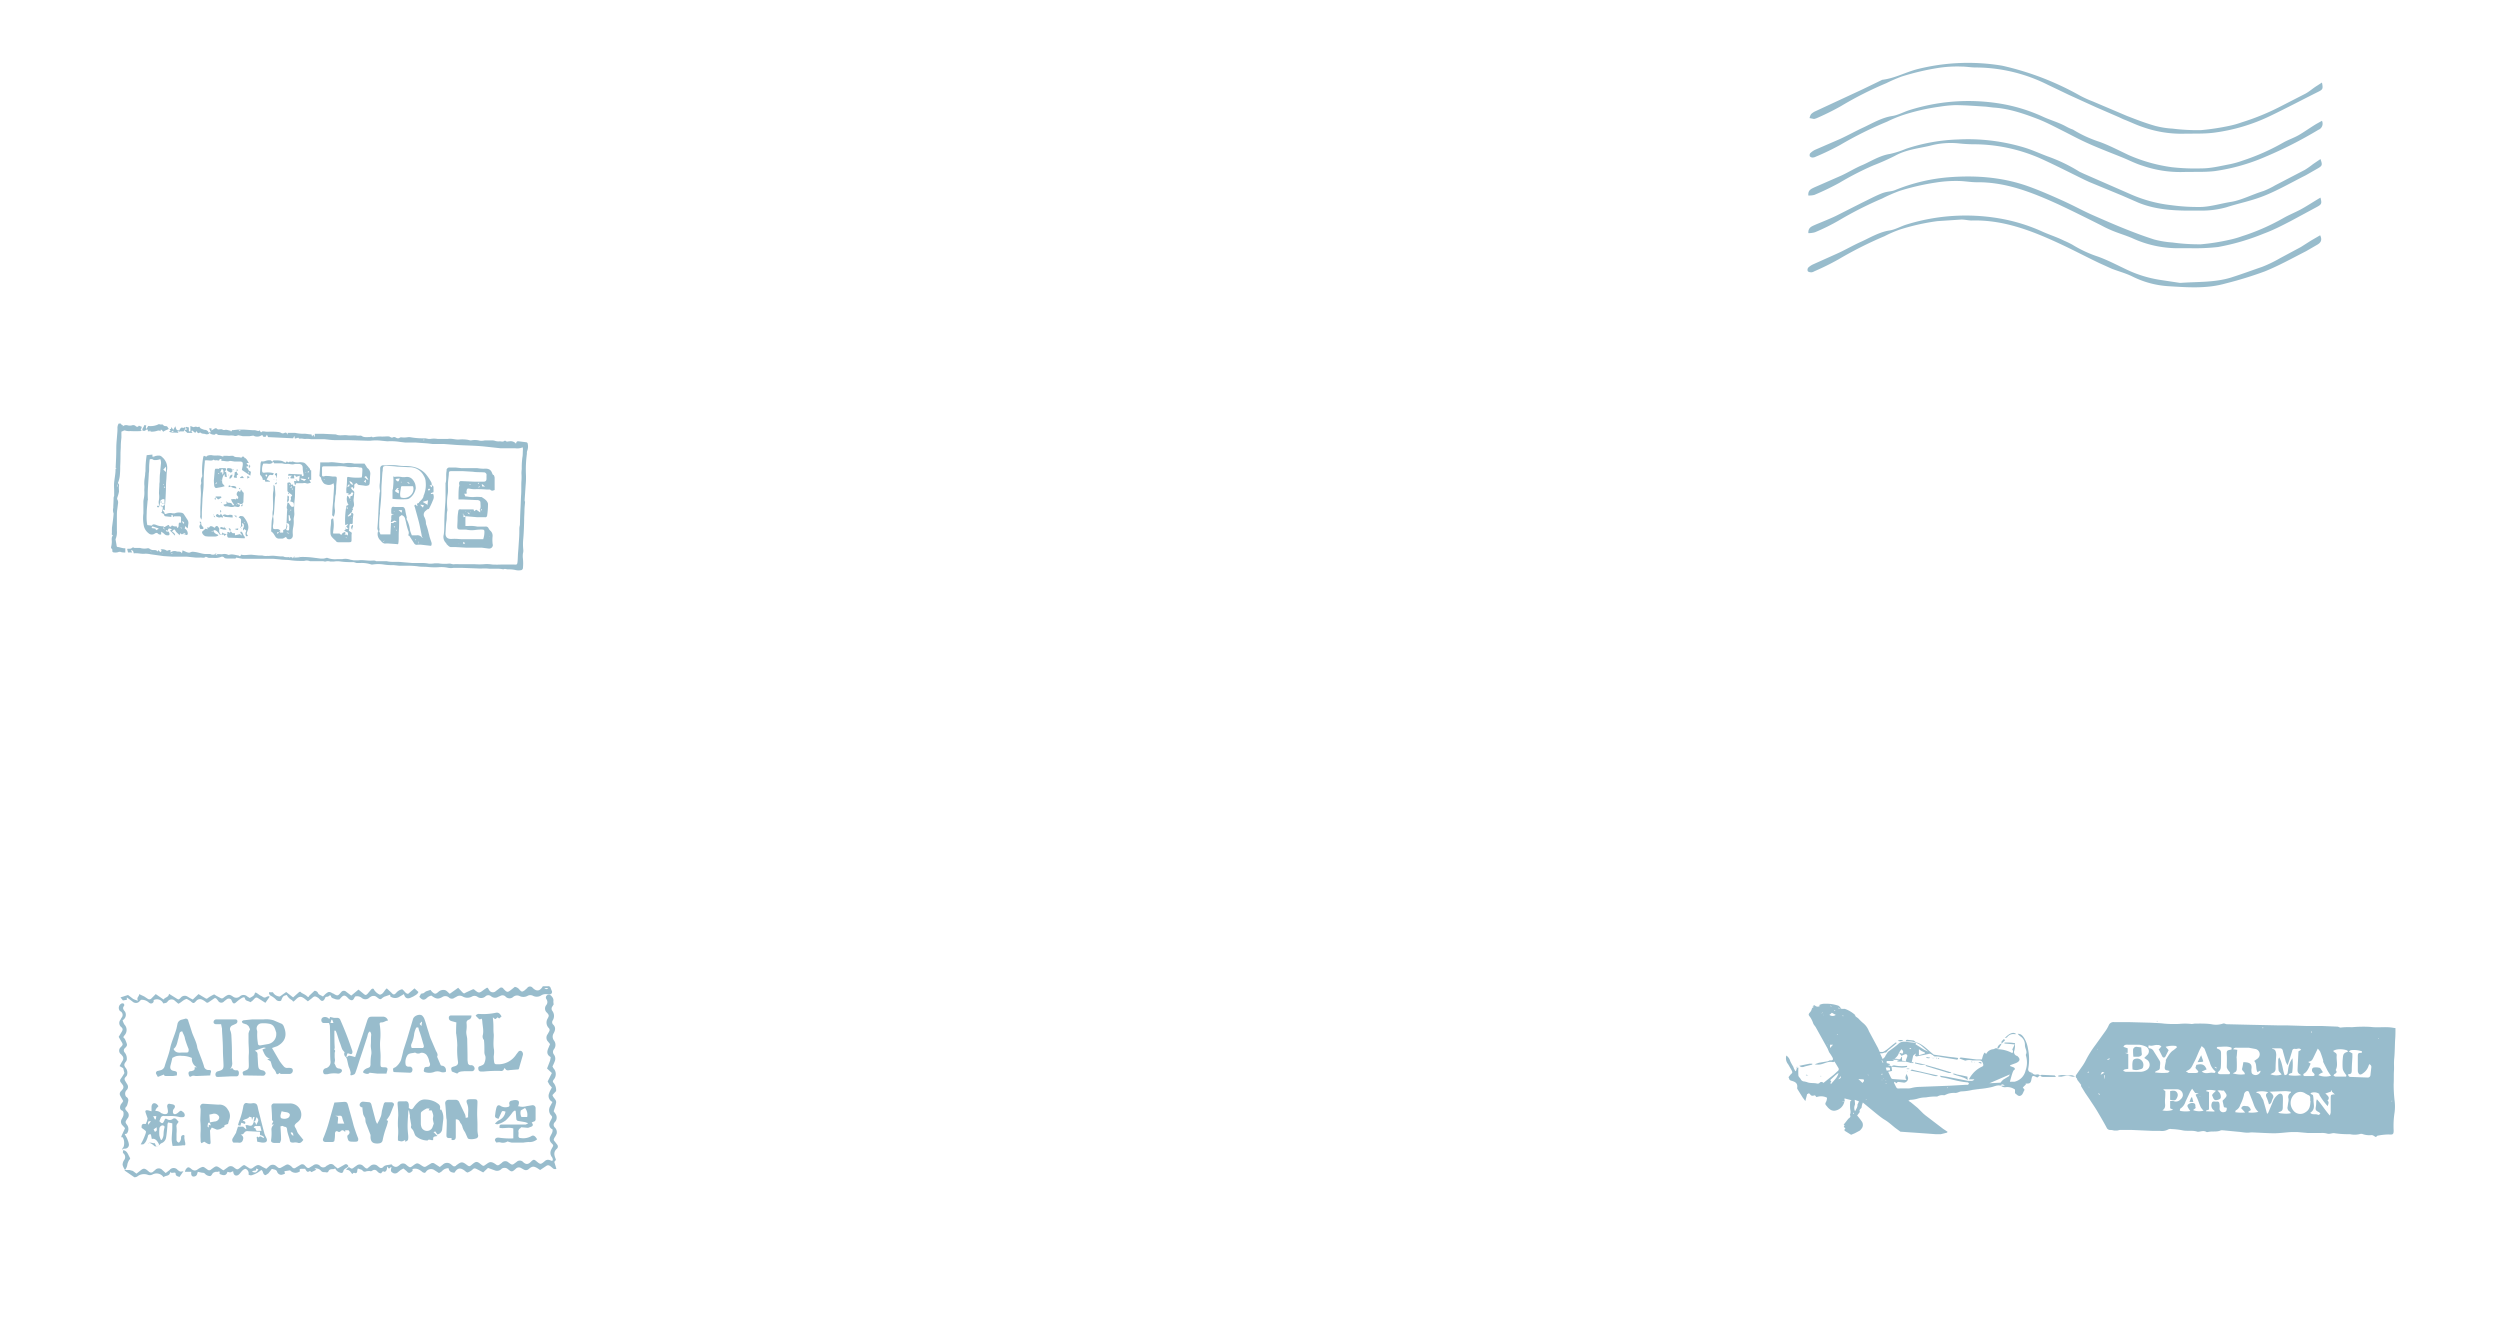 <svg xmlns="http://www.w3.org/2000/svg" viewBox="0 0 829.9 445"><defs><style>.a{fill:#98bccc;}</style></defs><title>letterMail4-7</title><path class="a" d="M689.4,358a.9.9,0,0,1-.1-1.3l2.1-3a17.2,17.2,0,0,0,1.1-1.9,34.2,34.2,0,0,1,3.1-4.9l3.3-4.6a10.9,10.9,0,0,0,1.1-1.9,1.7,1.7,0,0,1,1.8-1.1h4.7l7.4.2c1.5.1,3,.1,4.5.3a37.4,37.4,0,0,0,5,.1,19.1,19.1,0,0,1,3.9,0c.4.1.9-.1,1.4-.1s3.6-.1,5.4.2a7,7,0,0,0,3.8-.2c.5-.2.9.2,1.3.2l8.3.2,9.2.2h2.8l6.5.2H771l4.9.2c.4,0,.8.4,1.2.3a21.3,21.3,0,0,1,3.6-.1,40.8,40.8,0,0,1,6.3-.1c2.3.3,4.6-.1,6.9.2l1.3.2c0,1.3,0,2.5-.1,3.7s-.1,4.2-.3,6.2,0,2.8-.1,4.3,0,2.9-.1,4.4a47.5,47.5,0,0,0,.3,5.4,15,15,0,0,1,0,4,29.1,29.1,0,0,0-.3,6c0,1.3-.3,1.4-1.6,1.3a18.8,18.8,0,0,0-3.7.4c-.2,0-.3.2-.5.4s-.9-.6-1.5-.6a6.7,6.7,0,0,1-3.2-.4h-.5a7,7,0,0,1-3.5.1,30,30,0,0,1-5-.3c-.9-.2-1.7.4-2.6.1a6.3,6.3,0,0,0-1.9-.2h-4.6l-3.3-.3h-2.1c-1.9.1-3.8.4-5.7.4s-5-.2-7.5-.3h-.2c-1.4.3-2.8-.1-4.2-.2l-5.2-.5h-.5c-1.4.7-3,.2-4.4.6h-.4c-.9-.6-1.8-.2-2.7-.1h-.3c-1.7-.6-3.5-.1-5.1-.5a24.7,24.7,0,0,0-3.6-.4,1.7,1.7,0,0,0-1,.1,4.3,4.3,0,0,1-2.8.5h-2.5l-6.8-.3h-4l-.9.2h-1a4.9,4.9,0,0,0-1.1-.2,1.3,1.3,0,0,1-1.4-.8c-.9-1.7-1.9-3.4-2.9-5.1s-1.8-2.8-2.7-4.2l-1.5-2.2-1.4-2.3c0-.1,0-.2.1-.3h0l-1.3-1.7a3.1,3.1,0,0,1-.2-.9Zm96.1-12.5V345h0v.5h0Zm-86.9,12.2v.4h.1v-1.2h-.2v.8Zm71.4,5.5a2.9,2.9,0,0,0-2.8-.4c-.1,0-.1.2-.2.3l.8.4a8.6,8.6,0,0,1,.2,1.5c-.1,1.5.8,3.2-1.1,4.4.7.8,1.6.3,2.4.6s.6-.2,1-.4l-.5-.4c-1.2-.6-1.2-.8-1-2a11.2,11.2,0,0,0,.1-1.4c0-.2.1-.5.2-.9,1.6,1.7,2.7,3.6,4.3,5.4a4.9,4.9,0,0,0,.3-1c0-1.5,0-3,0-4.5s.1-1.3.9-1.5h.5l-1-.9v-.6l-.4.6-1.8.6a5,5,0,0,1,1,1,.9.9,0,0,1-.3,1.3c.7.6.3,1.2.1,1.9a22.9,22.9,0,0,1-2.8-3.8v-.2h0ZM754.3,348v.2c1.1.1,1.2.9,1.3,1.7a3,3,0,0,1,0,.6c-.1,1.4-.2,2.9-.2,4.3a1.4,1.4,0,0,1-1,1.4l-.7.4a5.3,5.3,0,0,0,3.7.1c-.3-.5-.9-.9-1-1.4a29.7,29.7,0,0,1-.1-3.7c0-.1.2-.3.3-.6,1.1,1.9,1.1,4,1.8,5.9.6,0,.9-.3,1-.7l.2-1.4a7.7,7.7,0,0,1,1.4-3.5,18.4,18.4,0,0,1-.1,4.8c-.4.3-1,.1-1.2.8a12.1,12.1,0,0,0,4.3,0c-.9-.4-1.3-.8-1.3-1.6s.2-4.2.3-6.3l.9-.5c-.6-.8-1.3-.2-1.9-.3a1.1,1.1,0,0,0-.8.1,1.1,1.1,0,0,0-.3.6l-.7,2.3-.8,2.4a7.4,7.4,0,0,1-.6-1.1c-.3-1.2-.7-2.5-1-3.7a.9.9,0,0,0-.9-.8Zm-49.4,7.5.7.3h5.1a4.3,4.3,0,0,0,1.9-.6,2,2,0,0,0,.1-3.4l-.9-.6.9-.9a1.7,1.7,0,0,0-.4-2.9,7,7,0,0,0-2.3-.6h-3.6c-.5,0-1.2-.1-1.5.7l1.4.5v1.5h-.9l1.1.4v4.9C705.7,355,705,354.8,704.8,355.6Zm37.8-7c-.1.7-.1,1.4-.2,2.1s0,.6,0,.9.1,2.3,0,3.4a1.1,1.1,0,0,1-.7,1.1l-.6.3a9,9,0,0,0,4,.3c0-.9-1.1-1.1-.9-1.9s.3-1.4.4-2.1c2.3,0,2.9.7,2.7,2.2a3.4,3.4,0,0,0,0,.9,1.3,1.3,0,0,0,.2.7,1.7,1.7,0,0,0,2.8-.7c0-.1-.1-.2-.1-.3l-.9.5c-.7-1.2-.1-2.7-1.1-3.7l1-.7a1.8,1.8,0,0,0-.7-3.3l-2.1-.4h-4a1.2,1.2,0,0,0-1.2.5Zm6.1,14,.5.3a1.7,1.7,0,0,1,1.3,1.2l.6,1c.1.2.2.4.2.5s.7,2.4,1,3.6.3.3.4.5l.2-.3,1.5-3.6a5.3,5.3,0,0,1,1.8-2.4c.7-.5,1.4-.2,1.5.7s0,2.2,0,3.3-.1,1.5-1.1,1.8.4.5.6.5,2.1.3,3.2-.1l-.4-.5a1.4,1.4,0,0,1-.7-1.6l.2-1.4a3.6,3.6,0,0,0,.1-1.3,1.6,1.6,0,0,1,.8-2s0-.1,0-.3l-1.7-.2-5.4.2c.9.7,1.6,1.3,1.1,2.2s-.3,1.7-1.3,2a15.5,15.5,0,0,0-.7-2.1c-.4-.8-.5-1.4.5-1.9A6.9,6.9,0,0,0,748.7,362.6Zm22.4-6.6-1,.5-.6.5a6.2,6.2,0,0,0,4.2.2,17.2,17.2,0,0,1-1.1-1.6c-.5-1-1-2-1.5-3V352c-.3-1-.6-1.9-1-2.9a4.9,4.9,0,0,0-.8-1L768,351c-.3.6-.5,1.2-1.4,1.4s.6.5.4.8-.9,2.6-2.2,3.2a.6.6,0,0,0-.2.5.6.6,0,0,0,.4.3h2.8c.6,0,.7-.5.3-.9l-.4-.4c-.4-.5-.2-1.4.3-1.5a4.6,4.6,0,0,1,2.1.1C770.5,354.8,770.7,355.4,771.2,356Zm-40.3-8.7-.7,1.3c-.6,1.3-1.1,2.7-1.8,4s-.9,2.2-2.1,2.8-.4.5-.3.5a.9.9,0,0,0,.6.4h1.9c.4,0,1,0,1.2-.3s-.4-.7-.7-1.1l-.2-.3.3-1c1.9-.5,2.8-.1,3.4,1.5l-1.6.7c1.2,1,2.4.3,3.5.4s.8.1,1.1-.4a5.5,5.5,0,0,1-1.9-2.9l-1.8-4.7A6.7,6.7,0,0,0,730.9,347.3Zm-10.7,8.3-.8-.2c-.6,0-.8-.4-.8-.9a8.9,8.9,0,0,1,.2-1.2l.2-1c0-.1-.1-.3,0-.4s1.2-2.4,2.4-3.1a9.8,9.8,0,0,0,1.3-1.1c-.2-.2-.3-.4-.5-.4a7.9,7.9,0,0,0-3.3.3l1,1.1-1,2c-.3.6-.8.6-1.1.1l-1.2-2.4.4-.3.5-.7-.8-.4h-.6c-.8-.1-1.6.4-2.4.2s-.4.3-.5.5.2.4.4.4a1.7,1.7,0,0,1,1.3.9l2,3.2a1.6,1.6,0,0,1,.2.8c0,.5-.1.9-.1,1.4s-.1.9-.9,1.1l-.7.4v.2a18.5,18.5,0,0,0,4.2.1C719.8,356.1,719.9,355.9,720.2,355.6Zm66.3-2.3-.2.5a4.7,4.7,0,0,1-1.9,2.6c-.4.3-.9.6-1.3.2a1.6,1.6,0,0,1-.4-1c0-.7,0-1.4,0-2.1s0-1.8,0-2.7.1-1.2.9-1.2.3-.3.5-.5a8.7,8.7,0,0,0-3.6-.4c-.2,0-.4.2-.8.4l1.2.7c0,.3,0,.7,0,1.1s-.2,2.8-.2,4.2-.2,1.5-1.2,1.6v.2c.1.7.6.7,1.1.7l5.3.2a.9.9,0,0,0,1-.9c.1-.9.2-1.7.3-2.6A.9.9,0,0,0,786.5,353.3ZM735.1,369v-.3l-.4-.3a2,2,0,0,1-.5-2.1c.2-.9.9-.6,1.4-.6h.1c.8-.1,1,.1,1.1.9s0,1.1,0,1.6a1.2,1.2,0,0,0,1.4,1c.7-.1.9-.3,1-1.1s-.8-.1-1-.8l-.4-1.9c1.7-1.7,1.7-1.7.4-3.4-.7.2-1.4-.3-2.1.1a2.3,2.3,0,0,1,1.1,2.3c-.1.4-.6.7-1.5.8s-1-.9-1.3-1.4.7-1.1,1.2-1.7c-1.1-.4-3.2-.4-3.3.1l1,.3v5.8l-1,.4v.2Zm44.1-20.3c-1.7-.6-3.8-.5-4.7.2l.6.5a.9.9,0,0,1,.6.9c-.2,1.6.5,3.3-.3,4.8a.3.3,0,0,0,0,.2c.6.7,0,1-.5,1.3l-.3.4c.3.2.5.4.7.4h3.5c0-.1.1-.2.1-.3s-.1-.3-.1-.3-1-1.2-1.1-2-.1-2.2,0-3.3.1-1.8,1.2-2.2S779.1,349,779.3,348.8Zm-43.4-.7c1.3.5,1.5.7,1.5,1.8s0,1.3,0,1.9,0,1.9-.1,2.8a1.9,1.9,0,0,1-.6,1.1c-.2.2-.5.4-.3.7a1.1,1.1,0,0,0,.8.3H740a.6.6,0,0,0,.3-.4c0-.1-.1-.3-.2-.4s-.9-1-.9-1.6.1-2.8,0-4.1.1-1.4,1.1-1.6.3-.4.5-.7c-1.4-.6-2.8-.3-4.1-.3S736.2,347.9,735.8,348.1Zm-8.8,20.7c-.9-1.3-1-1.6-.7-2a2.1,2.1,0,0,1,1.9-.5c.9.3.4,1.1.7,1.6l-.9.7a5.5,5.5,0,0,0,3.5.2,6.3,6.3,0,0,1-.9-1.1c-.6-1.2-.9-2.6-1.6-3.8a1.5,1.5,0,0,1-.1-.5l1-.3-1.2-.2-1-1.4-.6.9-1.6,3.4a4.1,4.1,0,0,1-1.7,2.3c-.1,0-.1.3-.2.6S725.9,369.1,727.1,368.8Zm19.4.3v.3a9.4,9.4,0,0,0,3.3-.2c-1.2-1-1.5-2.4-2-3.7l-1-2.5c-.1-.3-.2-.8-.8-.7s-1,.8-1,1.3a13.9,13.9,0,0,1-1.2,3.2,3,3,0,0,1-1.5,1.9c-.1,0-.1.3-.2.6a12.5,12.5,0,0,0,3.3.1l-1.3-1.4c.4-1.1,1.3-.7,1.9-.7s1.1.6,1.3,1.3Zm-27.6-6.8c0,.9,0,1.8-.1,2.7a13.3,13.3,0,0,0,0,1.4c.1.9.1,1.7-.9,2.3a6.6,6.6,0,0,0,3.6-.2l-1-.5v-2.4c.5,0,.8-.1,1.1,0a2,2,0,0,0,2.3-.5,2.3,2.3,0,0,0,.8-1.2,1.9,1.9,0,0,0-1.8-2.2h-4.6v.2Zm48.1,3.2c0-.3,0-.6,0-.9a.9.9,0,0,0-.7-1l-.9-.5a2.9,2.9,0,0,0-3.2-.1,3.9,3.9,0,0,0-.9,5.6,2.9,2.9,0,0,0,4,.8C766.8,368.4,766.9,367,767,365.5Zm-68.3-9.3c-.3-.1-.6-.3-.8-.2s-.2.4-.5.9Zm1.7-4.5v-.3l-.7.3v.3Zm-6.8,4.3-.2-.2-.4.5h.1Zm42.3-1.2v-.3l-.6-.3v.2Zm-39,8.8h.2l-.2-.6h-.2Zm97.3,1.9H794l-.2.2h.3Zm-96.2-4.9h0Zm53.2-19.5c0,.1-.1.3-.1.3h.3v-.2Zm16.1,1.8h.2v-.4h-.2Zm-73.7,18.2v-.2h-.1s0,.1,0,.1Zm62.6,11.5h0ZM786,344.1h0Zm3.7.7v-.2h-.2l.2.3Zm-61.7-4h0Zm-26.6,30.1h0Zm64.4-17.8h0Zm-63.7,20.6h0Zm-3.7-12.1h0Zm-7.3-4.9v.2h0Zm5.3-8.5h-.1v.2h.1Zm90.4-1.2h0Zm5-.6h0Zm-5.4-.1h0Zm-65.6-1.5h0Zm66.3.6h0Zm4.8-.3h0Zm-2.4-1.8h0Zm-10.2,27.1h0Zm-81-10.9h0Zm32.1,4.4h-.2a.6.6,0,0,0,0,.1h.2Zm62.8,12.3h0Zm-94.1-26.4h0Zm20.7-6.6h0Zm69.2-.1h0Zm-.7-.2h0Zm-66.1-2.3h0Zm46.4,18h0Zm25.4,5.6h0Z"/><path class="a" d="M664.1,360.4c-1.1-.3-2.1.3-3.1.5a28.3,28.3,0,0,1-4,.6l-2.2.3a18.8,18.8,0,0,1-3.6.5c-.8,0-1.4.6-2.3.5a7.1,7.1,0,0,0-2.3.3l-1.2.5a3.3,3.3,0,0,0-2.3.4h-.4a17.8,17.8,0,0,0-3.4.3,9.2,9.2,0,0,0-2.7.4,9.6,9.6,0,0,1-2.5.4l-.6.3.8.5h0l2.3,1.9,1.8,1.8.7.6,5.9,4.5,1.5,1c-.1.2-.1.3-.2.3l-2,.5h-1.8l-5.5-.4-5.8-.4h-.3l-1.9-1.4c-1.1-.9-2.2-1.9-3.4-2.6s-3.3-2.5-4.9-3.8l-2.3-1.9a5,5,0,0,0-.4,1.4c0,.3-.1.4-.3.6s-.6.6-.3,1.1h0l-.9,1.2c.5.6,1,1.2,1.4,1.8a2,2,0,0,1,.3,2.2h0a4.6,4.6,0,0,1-.8,1l-1.7.9-1.2.5-2.1-1.3a.5.5,0,0,1-.1-.4c0-.2.6-.4,0-.7s.3-.6-.1-.9.1-.3.1-.4l1.1-1.4c.3-.5,1.2-.6.7-1.5a2.7,2.7,0,0,0,.1-1.8,13.4,13.4,0,0,1,0-2.6c0-.1.2-.3.4-.4s-1.4-.4-2-.6-.2.4-.2.7l-.7.2v.2l.6-.4a3.8,3.8,0,0,1-3.2,3.3,2.2,2.2,0,0,1-1.7-.5,3.9,3.9,0,0,1-.9-.9c-.7-.8-.7-.8-.2-1.8a4,4,0,0,0,.2-1.1,4.4,4.4,0,0,0-3.5-.2l-.5-.6c-.6.1-1.1.4-1.6-.3s-.7-.1-1-.1l-.6,2.3-.9-1.2-1.8-2.9V361c.2-1.4-.7-1.9-1.8-2.2s-.7-.7-1.1-1.2l.7-.9c.7-.6.7-.7.3-1.5l-1.1-1.9a3.1,3.1,0,0,1-.6-2.9,3.4,3.4,0,0,1,1.3,1.9,18,18,0,0,0,1,1.8l.2.6.5.9c.6-.2.1-1.3,1-1.2h0a19.2,19.2,0,0,0,0,2.7c.1.4.6.8.8,1.2a1.3,1.3,0,0,0,1.2.7l.8.2c1.1.5,2.3.2,3.4.5a.9.9,0,0,0,.8-.2.8.8,0,0,1,1.3,0l3.5-2.8,1.2-1.1a.8.8,0,0,0,.2-1.2l-1.2-2-.5.2c-1.5-.4-2.7.4-4,.7a4.9,4.9,0,0,1-2.1,0l1.4-.5,3-.5.6-.3h0c1,.1,1.3-.2.9-1a17.8,17.8,0,0,0-1.1-1.7h0l-.5-1.2-4-7.2-.6-.8-.2-.4a8,8,0,0,0-1.1-2.2c-.5-.6-.5-.8,0-1.4a2.5,2.5,0,0,0,.6-1c.1-.6.5-.7.9-.9h-.6c.4-.5.5-.6.8-.4a1.3,1.3,0,0,0,1.7.1l-.4-.2a3.8,3.8,0,0,1,2-.5,12.6,12.6,0,0,1,4.3.6c.5.1.8.7,1.2,1.1l-1.1-.4v.2l1.1.2h1.1a9.8,9.8,0,0,1,3.6,2.2h-.3l.4.4h0l.7.5h0l.3.3h0a14.4,14.4,0,0,0,1.6,1.5,6.3,6.3,0,0,1,1.7,2.5l2.8,5.2c.3.5.5,1.1.8,1.7h1.6c-.4.6-.9.4-1.5.5l.9,1.9c.3-.4.7-.6.8-.9s.6-1,.9-1.5h0c1.2-.9,2.4-1.7,3.4-2.6a2.7,2.7,0,0,1,2.2-.8l3.7.4-.2,1.1-1.1,4.9c-.1.7-.3.8-.9.5l-1.3-.3H630l-.3-.2.9-.4h-2.4l.6.4h-2.5v.7l1.1.3v.2l-.7.2h.1l1.1.3h0l.2,1.6-1.3.3,1,2.1a.8.8,0,0,0,.6.3l4.2.3h.3c-.6-.7-.3-1.3,0-2l.5,1.2a1.5,1.5,0,0,1-1.3,1.7l-1.5-.2c-.4,0-.8-.2-.9.4l-.9-.5c0,.3-.1.4,0,.5l.4.8c.5,1,.5,1,1.7.9h2a4.9,4.9,0,0,0,1.9-.2,11.8,11.8,0,0,1,2.5-.3l10.2-.4,5.2-.3h.6c.1-.1.3-.3.3-.4s-.2-.3-.3-.4h-.1c-3-.2-5.8-1.2-8.7-1.7a.7.7,0,0,1-.5-.5l2.1.3,7.2,1.4h1.3a1.1,1.1,0,0,0,.8-.5h-1.8a10.1,10.1,0,0,1,1.2-1.8,9.1,9.1,0,0,1,2.7-2.2c.9-.4,1-.5.8-1.2s-.6-1.1-1.4-1.1h-2.3a4,4,0,0,0-2.2.1l-1.9-.7c.2-.5.6-.3.9-.3l4.7.6h1.8c.2-.6.3-1.2.6-1.8s.3-.3.4-.5l.4.5h0a3.8,3.8,0,0,1,.7-.9,3.1,3.1,0,0,1,1.6-.7c.5,0,.9-.6,1.4-.2h0l.2.2a10.4,10.4,0,0,1,4.8,1.3.9.9,0,0,0,0-1.2l.8-1.7-3.4-.3v-.3a14.7,14.7,0,0,1,3.5.2c0,.4,0,.8,0,1.1a8.6,8.6,0,0,1-.2,1.3,1.3,1.3,0,0,0,.8,1.8h.1c1.2,1,1,1.8-.4,2.4l-1.9.7v.3l1.1.4c.5.2.6.7.2.9s-.8,1.8-1.1,2.8l-.3,1.1h1.5a4.9,4.9,0,0,0,3.7-3.7,8,8,0,0,0,.1-5.1v-.2c.6-1.1-.3-2-.3-3.1a4.6,4.6,0,0,0-.1-1,3.3,3.3,0,0,0-1.3-1.9,4.6,4.6,0,0,1-1-.9c1.1-.1,1.7.7,2.2,1.5a9.4,9.4,0,0,1,1.2,3.4,17,17,0,0,1,.1,6.6,1,1,0,0,0,.6,1.2l.7.3-.3.4h.2V356a1.3,1.3,0,0,0,1.5.7,1.2,1.2,0,0,1,1.2.3l-.9.7-.6-.3c-.9-.4-1.1-.3-1.3.7s-.3,1.6-1.4,1.6-.3.2-.5.3l-1,1,.6.8c-.5.6-.5,1.5-1.3,1.9s-1.3-.4-1.9-.8v-1.2a4.3,4.3,0,0,0-3.1-.8,1.9,1.9,0,0,1-1.6-.5h1.3C664.7,359.7,664.4,360,664.1,360.4Zm-40.2-1.1h0A.1.1,0,0,0,623.9,359.3Zm-20.1-21h0Zm1.5-.1h0Zm1,5.6h0ZM608,349h0Zm8.7,12.3h-.3l.3-.2h0ZM614,336.2h0l.3.4h0Zm4.8,18h.2l-.2.2h0ZM614,338.4v0h0Zm-6.8,6.9-.3.2h.1l.2-.4h0Zm7.7,14.5h0Zm-6.7-25.7h0l-.6-.3v.2Zm8.7,31.9.2-.4-1.4-.5c0,.7.2,1.4,0,1.8a2.5,2.5,0,0,0,.1,2c.4-.8.9-1.4.8-2.2h0l.4-.8Zm13.5-16.6a3.3,3.3,0,0,1-1.5,2l1.5.2c.7.2.5-.7,1-.8v1.3l1.4.2c-.1-.2-.2-.3-.1-.4l.4-1.1c.2-.6-.2-1-.8-.8l-1.1.5-.8-1.1,1.1.4c.4-.5.4-.9-.3-1.5Zm30,10.2,3.7-.2a6.6,6.6,0,0,1,.9-1l1.8-1.1c.2-.1.2-.4.4-.6h-.1Zm-52.6.3c1-1.3,2.2-2.2,2.5-3.7a7.5,7.5,0,0,0-1.4,1.1l-1.3,1.2c0,.4.7.6,0,.9Zm-.5-23a1.7,1.7,0,0,0,2.1,0l-1.3-.7Zm9.6,21.3,1.4,1.3c.1-.3.8-.6.3-1.2Zm10.5-2.9c0-1,0-1-1.4-.9l.3,1Zm-21.1-21.6h0Zm1.2,13.1v1.1l1-1.1Zm2.7,11.5c.9-.4.9-.4.9-1.1Zm14.6-6.3h-.2l.4.8h.2Zm-2.7,6.9h0Zm-10.5-21.8v.2h.6Zm8.5,19.6H620l.2.3h.1Zm13.8-8.8v.2l.5.2V348Zm-18.7,21.9h.2v-.4h-.2Zm9.5-12.9.2-.3c0-.1,0-.1-.1-.2l-.3.2S624.7,356.7,624.7,356.9Zm-19.7-20.7V336l-.3.4h.1Zm12.3,20.7h0Zm8.9,2.7H626v.2h.2Zm-18.7-24.2h0Zm1.7,0h-.3v.2h.3Zm.6,7.9v.2h.1l.2-.2Zm23.9,9.3h0Zm-19.5,1.1v-.2h.1Zm32.4,7.3h-.2a.5.5,0,0,0,0,.2h.2S646.6,361.1,646.6,361ZM626,358.6v.2h.1v-.2Zm-6.3,6.4h-.3s0,.1,0,.2ZM605.4,337h.1s0-.1,0-.1h-.1A.7.7,0,0,0,605.4,337Zm18.8,17.9h0Zm-6.1,2.7h0Zm1.1.2h0Zm6,.2h-.1v.2h.1Zm-10,.5h0Zm9.6.1v-.2h-.1v.2Zm-5,0h0Zm8.5,6.3h0Zm-6.6-7.5h0Zm-1.2,1.9h0Zm-1.7-2.1h0Zm-12,2.4h0Zm17,.4h0Zm.9-1h0Zm-18-12.4v.2h.1Zm1.9-.5h0Zm2.1-8.5h0Zm-3.8-1h0Zm2.4-.4h0Zm6.6,25h0Zm25.4,12.3h0Zm-31.1-21h0Zm-3.9-7.6h0Zm10.3,13.2h0Zm.6-1h0Zm3.1,5.5h0Zm9.1,3.8h0Z"/><path class="a" d="M641.3,350.1a1.1,1.1,0,0,0-1.2-.2l-3.9.8-.5-.2.3-.8-1.2.9,1-4,3,1.9,1.3.6v0l-2.1-1.8a6.6,6.6,0,0,0-4.3-1.6h-1.1c.1-.5.4-.6.8-.5l1.8.2c.3.1.6.5.9.6,2.1.6,3.5,2.2,5.1,3.5s0,.5.1.7Zm-2.3-.4v-.3l-1.1-.5-.9-.6v2Z"/><path class="a" d="M641.3,350.1h.6l4.9.7,1.8.2,1.4.2c0,.6-.3.6-.7.5l-5-.8a5.7,5.7,0,0,0-1.7-.2c-.6.1-.8-.3-1.1-.6Z"/><path class="a" d="M643.2,357.2c-1,.2-1.9-.3-2.9-.5s-2-.5-3-.7l-3.1-.6c.3-.5.7-.3,1-.2l5.7,1.3,2.3.5Z"/><path class="a" d="M639.2,353.5l4.9,1.4,3.6,1.1v.2h-.8l-6.9-2.1c-.3-.1-.8-.1-.8-.7Z"/><path class="a" d="M682.5,357.5h-4.3a1.4,1.4,0,0,1-1-.5l.5-.2,4.4.2Z"/><path class="a" d="M626.1,349.4h-1v-.2c1.6-.8,2.8-2.2,4.3-3.2l.2.3-.8.7-2,1.6-.8.9Z"/><path class="a" d="M597.3,353.8l3.4-.7h.9v.3l-.8.2-1.6.4C598.3,354.4,597.8,354.3,597.3,353.8Z"/><path class="a" d="M653.2,358.5c-1.6-1.2-3.4-1.2-5-2,.6-.3,1,.1,1.5.2l1.6.3,1.8.4Z"/><path class="a" d="M627.9,354.1a1,1,0,0,1,1.1-.4,12,12,0,0,0,4.1.1h0c0,.1,0,.4-.1.4a7.5,7.5,0,0,1-1.7.2l-3.4-.3Z"/><path class="a" d="M683.2,357.1a4.8,4.8,0,0,1,2.5-.1,3.5,3.5,0,0,0,1.3,0,2.1,2.1,0,0,1,1.8.4h-.9a6.5,6.5,0,0,0-3.5,0,3.1,3.1,0,0,1-1.2-.1Z"/><path class="a" d="M669.3,343.3h-.6a2.5,2.5,0,0,0-2.4,1c-.1.2-.5.2-.8.3C667,343,668.4,342.4,669.3,343.3Z"/><path class="a" d="M639.2,353.5h-1.5l-2-.5v-.3l3.4.7Z"/><path class="a" d="M663,348.2a2,2,0,0,1,1.5-1.8h0a15.8,15.8,0,0,1-.9,1.5c-.1.2-.5.2-.7.2Z"/><path class="a" d="M631.8,345.4a2,2,0,0,1-1.8.1A2,2,0,0,1,631.8,345.4Z"/><path class="a" d="M664.5,346.4c-.4-.8.4-1,.7-1.5l.4.4-1.1,1.1Z"/><path class="a" d="M639.5,350.9l1.3.2c-.5.4-.9.1-1.3.1Z"/><path class="a" d="M657.7,353.1l-1-.4c.5-.2.9-.2,1.1.1Z"/><path class="a" d="M632.9,354.7h.9v.2h-.8Z"/><path class="a" d="M641.1,351.2h1.2C641.8,351.3,641.8,351.3,641.1,351.2Z"/><path class="a" d="M634.5,352.5l.7.2v.2h-.7Z"/><path class="a" d="M643.2,351.4l.3-.2h.3l-.3.3Z"/><path class="a" d="M604.6,357.2l-.2.3v-.4Z"/><path class="a" d="M600.3,357h-.8v-.2h.3Z"/><path class="a" d="M616.2,338.1h.4v.2h-.3l-.3-.3Z"/><path class="a" d="M615.5,337.1l.4.2-.4.3h0v-.5Z"/><path class="a" d="M654.8,352.6h-.4v-.2h.2Z"/><path class="a" d="M596.5,354.5V354h.2l-.4.3Z"/><path class="a" d="M633.4,355.6l-.3.2H633l.3-.2Z"/><path class="a" d="M642.9,351.1v.3h-.1l-.2-.2Z"/><path class="a" d="M716.2,339.1H716c0-.1-.1-.2,0-.2h.2Z"/><path class="a" d="M633,353.8h0Z"/><path class="a" d="M597.8,357.8h0Z"/><path class="a" d="M605.3,356.8h0Z"/><path class="a" d="M639.4,364.7h0Z"/><path class="a" d="M604.6,364.3h0Z"/><path class="a" d="M689.4,358h0Z"/><polygon class="a" points="687 357.9 687.1 357.9 687.1 358 687 357.9"/><path class="a" d="M686,357.9h0Z"/><path class="a" d="M672.8,360.5h0S672.8,360.5,672.8,360.5Z"/><path class="a" d="M665.4,361.3h0S665.4,361.2,665.4,361.3Z"/><path class="a" d="M656.4,349.8h0Z"/><path class="a" d="M648.4,349.6h0Z"/><path class="a" d="M663.2,346.1h0Z"/><path class="a" d="M606,353.7h0Z"/><path class="a" d="M734.7,339.7h0Z"/><polygon class="a" points="739.8 339.6 739.8 339.7 739.8 339.7 739.8 339.6"/><polygon class="a" points="611.9 368.1 612 368.1 612 368.1 611.9 368.1"/><path class="a" d="M655.5,352.7h-.1v-.2h.1Z"/><path class="a" d="M598,357.2h0Z"/><path class="a" d="M662.5,362.4h0Z"/><path class="a" d="M617,369.1h0Z"/><path class="a" d="M606.9,351.9h0Z"/><polygon class="a" points="605.6 351.6 605.6 351.7 605.6 351.7 605.6 351.6"/><polygon class="a" points="624.1 350.4 624.1 350.4 624 350.4 624.1 350.4"/><path class="a" d="M652.2,350.5h0Z"/><path class="a" d="M606.7,349.1v.2h0Z"/><path class="a" d="M648.4,349.5h0Z"/><polygon class="a" points="622 344.7 622 344.7 622.1 344.7 622 344.7"/><path class="a" d="M667.4,344h0Z"/><path class="a" d="M668.1,343.8h0Z"/><polygon class="a" points="737 339.8 736.9 339.7 737 339.7 737 339.8"/><path class="a" d="M633.4,356.2h0Z"/><polygon class="a" points="661.6 361.4 661.6 361.4 661.6 361.4 661.6 361.4"/><polygon class="a" points="656.9 361.7 656.9 361.8 656.8 361.8 656.9 361.7"/><path class="a" d="M634.2,366h0Z"/><path class="a" d="M707.9,355c0-.7-.1-1.4,0-2.2s.2-1.3,1.5-1.4a2.1,2.1,0,0,1,2.1,2.4c-.1.8-.3,1-1.2,1.2A3.4,3.4,0,0,1,707.9,355Z"/><path class="a" d="M710.8,347.7c.1.8.1,1.5.2,2.1s-.5.9-1.1,1h-1.7a17.4,17.4,0,0,1-.1-2.4,1.1,1.1,0,0,1,1.1-.9Z"/><path class="a" d="M729.5,352.6l1.2-2.3.7,2-.3.2Z"/><path class="a" d="M728.1,365.8h-1.3l.6-1.5h.3Z"/><path class="a" d="M720.4,365.1v-2.9c.9-.2,1.8-.3,2.3.5s.1,1.6-.3,2.2S721.2,365.2,720.4,365.1Z"/><path class="a" d="M616.6,366.8v0Z"/><path class="a" d="M615.8,367.6h0v-.2Z"/><path class="a" d="M617,366h0Z"/><path class="a" d="M615.8,367.7h0Z"/><path class="a" d="M770.2,78.1c.8,1.7.1,2.5-.9,3.1l-3.8,2.2c-4.5,2.3-9,4.8-13.7,6.7a125.4,125.4,0,0,1-13,4c-6.3,1.8-12.7,1.3-19.1.9a31,31,0,0,1-11.8-3.2c-2.2-1.1-4.6-1.7-6.9-2.6l-4.2-1.9c-4.6-2.2-9.1-4.6-13.7-6.7-9.1-4.2-18.4-7.7-28.6-7.4-1.2,0-2.5-.4-3.7-.3l-7.6.5a72,72,0,0,0-12.5,2.8,38.1,38.1,0,0,0-5.1,2.2,128.5,128.5,0,0,0-15.3,7.7,86.3,86.3,0,0,1-8.1,4,1.9,1.9,0,0,1-.9.3c-.4,0-1-.1-1.2-.4a1.2,1.2,0,0,1,.2-1.2,6.2,6.2,0,0,1,1.7-1.1l7.8-3.5c2.7-1.2,5.2-2.7,7.9-3.9s6.1-3.3,9.6-3.8c1.9-.3,3.7-1.4,5.7-2a66.2,66.2,0,0,1,30.7-2,58.4,58.4,0,0,1,14.1,4.3c2.4,1.1,5,1.9,7.4,3.1a29.9,29.9,0,0,1,2.7,1.3,40.4,40.4,0,0,0,8.6,4c3.3,1.2,6.5,2.9,9.7,4.4a39.7,39.7,0,0,0,10.8,3.3l6.6,1h.4c5.5-.4,11-.1,16.4-1.7,3.5-1.1,7-2.4,10.5-3.6a44.4,44.4,0,0,0,6-2.9l6.9-3.7,3.3-2.1Z"/><path class="a" d="M770.3,65.6c.5,1.9.4,2.2-1,3l-8.9,4.8c-2.9,1.5-5.8,3-8.8,4.1A75.5,75.5,0,0,1,736.3,82a68.2,68.2,0,0,1-9,.4h-4.6a36.1,36.1,0,0,1-14.8-3.3c-2.3-1-4.8-1.7-7.1-2.7s-2.5-1.2-3.7-1.8c-4.6-2.3-9.2-4.6-13.9-6.8-8.6-3.9-17.3-7.4-27-7.3-1.8,0-3.5-.3-5.3-.4a42.4,42.4,0,0,0-8.3.5,79.4,79.4,0,0,0-12.1,2.8,54.3,54.3,0,0,0-5.7,2.5,123.5,123.5,0,0,0-14.4,7.3,68.1,68.1,0,0,1-7.9,3.9,7.8,7.8,0,0,1-2.2.3c-.1-1.8,1-2.2,2.1-2.7s4.7-1.9,7-3l8.7-4.4c2.1-1,4.1-2.1,6.3-3s3.2-.6,4.7-1.2a59.8,59.8,0,0,1,18.4-4.3c8.4-.6,16.7,0,24.8,2.7,4.1,1.4,8.2,3.2,12.2,5s6.8,3.4,10.2,4.9,7.5,3.3,11.3,4.8,6,2.3,9.1,3.3a32.6,32.6,0,0,0,6.1,1,64.3,64.3,0,0,0,9.4.6,70.5,70.5,0,0,0,9.5-1.5,32.1,32.1,0,0,0,4.2-1.2,71.8,71.8,0,0,0,13.5-5.9c1.9-1.1,3.9-1.9,5.8-2.9S767.9,67,770.3,65.6Z"/><path class="a" d="M770.8,27.4c.4,2,.3,2.3-1.1,3-5.4,2.7-10.7,5.5-16.1,8.1a61.1,61.1,0,0,1-18.3,5.5c-3.6.5-7.2.3-10.8.4a38.5,38.5,0,0,1-13.4-2.3c-2.1-.7-4.1-1.7-6.2-2.5l-1.5-.7-7.6-3.3-9-4.1-7.1-3.4a53.7,53.7,0,0,0-23.9-5.7c-1.5,0-3.1-.3-4.6-.3a41.1,41.1,0,0,0-8.1.5,84.3,84.3,0,0,0-11.8,2.8,51,51,0,0,0-5.1,2.2A119.5,119.5,0,0,0,611,35.3a87.2,87.2,0,0,1-8.1,4l-.7.2-1.5-.3a3.8,3.8,0,0,1,.5-1.3,5.2,5.2,0,0,1,1.5-1l15.5-7.2,6.2-3,.4-.2c4.2-.5,7.9-2.6,11.9-3.6a68.9,68.9,0,0,1,27.9-1.1,94.6,94.6,0,0,1,25.8,9.9,37.1,37.1,0,0,0,4.4,2l11.3,4.8c3.1,1.2,6.2,2.4,9.4,3.3a29,29,0,0,0,5.7.9,67.3,67.3,0,0,0,9.4.5,79.1,79.1,0,0,0,9.8-1.5,30.2,30.2,0,0,0,3.8-1.1A80.3,80.3,0,0,0,757.7,35l7.6-3.9c1.3-.7,2.5-1.8,3.8-2.6Z"/><path class="a" d="M600.3,64.9c-.2-1.8,1-2.2,2-2.7l8.9-3.9c2.4-1.1,4.6-2.5,7-3.5s5.8-3.2,9.2-3.7a31.2,31.2,0,0,0,5.3-1.7A60.4,60.4,0,0,1,650,46.3a64.8,64.8,0,0,1,22.4,2.8c2.5.8,4.9,1.9,7.3,2.8a53.9,53.9,0,0,1,10.6,5.1l1.5.7,15.3,6.7a45.9,45.9,0,0,0,13.6,3.7,65.3,65.3,0,0,0,10.3.6c3.3-.2,6.5-1.2,9.7-1.7s7.1-2.5,10.7-3.6a26.9,26.9,0,0,0,3.9-1.9l9.8-5.1a26.7,26.7,0,0,0,2.7-1.9l2.5-1.7c.7,1.9.6,2.2-.7,3l-4.2,2.4c-4.4,2.2-8.7,4.7-13.3,6.6s-8.7,2.6-13,4a30.4,30.4,0,0,1-9.2,1.1c-6.8.1-13.6,0-20-2.6l-5.5-2.4-10.9-4.5-1.5-.7c-4.7-2.3-9.4-4.7-14.2-6.9A55.3,55.3,0,0,0,656,47.9a50.8,50.8,0,0,1-5.8-.3,26.4,26.4,0,0,0-9.6.8c-3.9.9-7.9,1.3-11.5,3.3a77,77,0,0,1-7.2,3.2,99.2,99.2,0,0,0-11.3,5.8,90.3,90.3,0,0,1-8.3,4A6.9,6.9,0,0,1,600.3,64.9Z"/><path class="a" d="M770.8,40.1a2.2,2.2,0,0,1-1.2,3,139.2,139.2,0,0,1-17.7,9,65.1,65.1,0,0,1-16.7,4.7c-3.4.4-6.9.2-10.4.3A38.5,38.5,0,0,1,711.2,55c-2.3-.7-4.4-1.8-6.6-2.7s-7.4-2.9-11-4.5-5.9-2.9-8.9-4.4-5.6-2.9-8.5-4c-4.7-1.8-9.5-3.4-14.5-3.7l-2.5-.3c-3.4-.2-6.8-.5-10.2-.5a40.6,40.6,0,0,0-5,.5,70.5,70.5,0,0,0-12.3,2.8,46.1,46.1,0,0,0-5.3,2.2,124.4,124.4,0,0,0-15.5,7.7,85,85,0,0,1-8.1,3.9,2.5,2.5,0,0,1-1.1.3,1.3,1.3,0,0,1-.9-.4,1.1,1.1,0,0,1,.1-1,5.9,5.9,0,0,1,1.7-1.2l8.3-3.6c2.6-1.2,5.1-2.6,7.7-3.8s6.1-3.3,9.6-3.8c1.8-.3,3.5-1.2,5.2-1.8A65,65,0,0,1,664,34.4a56,56,0,0,1,14.3,4.4c2.4,1.1,5,1.8,7.4,3.1s2,.8,2.9,1.4a41.6,41.6,0,0,0,8.4,3.8c3.3,1.2,6.5,2.9,9.7,4.4a53.9,53.9,0,0,0,14.2,4,69.3,69.3,0,0,0,9.9.4c3.2,0,6.3-.8,9.5-1.4a30.9,30.9,0,0,0,4.2-1.2A72.2,72.2,0,0,0,758,47.3c1.6-.9,3.4-1.5,5-2.4s4-2.6,6-3.8Z"/><path class="a" d="M123.7,145.2a11.4,11.4,0,0,1,2.6-.3c1,.1,2-.1,2.9,0l.6.3c.2.1.5.1.6,0s.6-.2.9,0,.9.5,1.4.1a1,1,0,0,1,.7-.1,7.6,7.6,0,0,0,2.2-.1h.4a23.7,23.7,0,0,0,5.2.4l1,.2h.7a6.9,6.9,0,0,1,2.3,0h3.5c1.3-.2,2.5.3,3.7.2a11.6,11.6,0,0,1,2.9.1l.8.2h.3a6.1,6.1,0,0,1,2.9.1,4.8,4.8,0,0,0,1.6-.1h2.1a3.5,3.5,0,0,1,1.5.2,3.8,3.8,0,0,0,1.4.1c.5,0,1.1.3,1.6-.2h.3c.4.5.8.2,1.3.2a2.3,2.3,0,0,1,2.2.8c.1-.6.3-.9.9-.8l2.4.3a.6.6,0,0,1,.6.6,4.1,4.1,0,0,1-.2,2.3c-.1.3-.1.6-.1,1a38.8,38.8,0,0,0-.3,7,25.7,25.7,0,0,1-.1,3.3c-.1,1.5-.2,2.9-.3,4.4s.1.8.1,1.2-.2,1.9-.2,2.9-.1,1.9-.1,2.9-.1,4.4-.3,6.5a17.4,17.4,0,0,0,0,3.5,3.2,3.2,0,0,1-.1,1.3,6.3,6.3,0,0,0,0,1.8,16.5,16.5,0,0,1,0,3,.8.8,0,0,1-.8.8,4.4,4.4,0,0,1-1.8-.1,9.8,9.8,0,0,0-1.8-.2h-.6c-.5,0-1-.3-1.5,0a9.8,9.8,0,0,0-2.4-.2h-2.3c-1.3-.2-2.6,0-3.9-.1l-5.4-.2h-2.5a5.2,5.2,0,0,1-1.8,0,10.6,10.6,0,0,0-3.3-.2,21.6,21.6,0,0,1-3.6-.1c-1.1-.1-2.1,0-3.2-.2a26.9,26.9,0,0,0-3.3-.2h-2.9l-1.8-.2a18.5,18.5,0,0,1-3.3-.2,11.4,11.4,0,0,0-3.7,0h-.4a10.1,10.1,0,0,0-3.8-.5h-1.1l-1-.3H116a23.3,23.3,0,0,1-2.9-.2,6.9,6.9,0,0,0-2.2,0h-1.3a2.5,2.5,0,0,0-1.5,0c-.3.1-.6-.1-.9-.1h-4.3a2.8,2.8,0,0,0-1.9-.1H99.9a24.7,24.7,0,0,1-3.3-.2c-1.2-.2-2.4-.1-3.7-.3l-2.2-.2H80.5l-2.1-.4h0c-.2.5-.5.3-.8.3H75.3c-.3,0-.7-.1-.8-.2a.9.9,0,0,0-1.2-.3,5.5,5.5,0,0,1-2.4.3H69.3l-1-.4c-.5.6-1.3.2-2,.3H65l-2.9-.3H57.4l-3.1-.2L50,184a9.1,9.1,0,0,0-1.7-.2c-1.3.2-2.6-.3-3.9-.1a3.5,3.5,0,0,0-.3-.9l-.7-.2.5.8H42.5l-.3-1.2c.6-.1,1.1.1,1.6-.3s.6,0,.9,0h1.8a5,5,0,0,0,2.5.1.9.9,0,0,1,.7.2,2.1,2.1,0,0,0,1.4.4c.5,0,.9,0,1.2.5l.3-.5.6.7c.5-.3.6-.5.1-.9a2.6,2.6,0,0,1,1.9.3c.3.3.7-.1,1-.1h.4v.8a2.1,2.1,0,0,1,1.9-.4c.6.3,1.4-.2,1.9.7l.2-1,1.4.6c.4.1.8.3,1.3,0a1.9,1.9,0,0,1,1.1-.1c1.3.1,2.4.6,3.6.7h1.8a1.6,1.6,0,0,0,1.5.1,15.8,15.8,0,0,1,2.4,0,3,3,0,0,1,2.1.2h.2c1.1-.4,2.2.1,3.2.2l.4.3-.2.2h.1v-.3h.3a1.5,1.5,0,0,0,.2-.5c1.3.4,2.7-.1,4,.1l2,.2h1.1c1.3.4,2.6,0,3.9.1l2,.2h1c.9.5,2,.1,2.9.3a8.5,8.5,0,0,0,2.9-.1,26.9,26.9,0,0,1,4.8.3c1.2.1,2.5.5,3.7,0h.4a7,7,0,0,0,3.3.4h1.7a4.9,4.9,0,0,1,2.6.2l1.1.2H119c1.5-.2,3,.2,4.5.1s1,.2,1.5.2h3.4c1.7.4,3.4.1,5,.3l3.5.3h3.1a10.6,10.6,0,0,1,2.3.2,8.3,8.3,0,0,0,2-.1h1.2a13.2,13.2,0,0,0,3.5.1c.6-.1,1.1.3,1.8.2a8.6,8.6,0,0,1,1.6,0h5.3a20.2,20.2,0,0,0,2.9,0,10.5,10.5,0,0,1,2.8.1,30.2,30.2,0,0,0,3.1,0h4.1c1,.1,1.1,0,1.2-.9s.1-2.2.2-3.3.2-2.8.3-4.2.1-2.2.1-3.3.2-1.1.2-1.7.1-3.7.2-5.5.1-2.8.2-4.3,0-3.1.1-4.6a19.2,19.2,0,0,0,0-2.5,13,13,0,0,1,.1-1.4,26.3,26.3,0,0,1,.2-3.8c.2-.9.1-1.8.2-2.7a2.6,2.6,0,0,0-.1-.7,4.6,4.6,0,0,1-2.5.3h-4.9l-5.5-.6c-3.1-.3-6.1-.3-9.2-.5l-3.9-.3h-3.8l-1.7-.2-4.1-.3h-3.4l-1.7-.2a18.7,18.7,0,0,0-4.2-.2l-2-.2a15.2,15.2,0,0,0-3.6,0h-1.1l-6.4-.2h-4.4c-1.1,0-2.3-.2-3.4-.3h-4.4a7.5,7.5,0,0,0-1.8-.1c-.5.1-1.2-.2-1.8-.1s-.4-.2-.7-.3l-1.1.3-.2-.9-.4.8-8.3-.4-.4-.8-.4.7c-.3-.1-.9.3-1-.5h-.4a2.5,2.5,0,0,1-2.7.1l-1.3.2H80.6l-1.4-.3h-.2a1.7,1.7,0,0,1-1.5.1,7.9,7.9,0,0,0-1.5,0l-3.4-.2c-.3,0-.5-.3-.8-.4s-.4.4-.6.3a2.4,2.4,0,0,1-1.9-.8H70l-.6-1.3h.8v.7l1-.6c.4-.2.6-.2.9.1s.7.1,1.1.1h.5a1,1,0,0,0,1,.2c.7-.1,1.2.2,1.9.3h0v.2c.4.1.3-.6.7-.4l1.7-.2h1.9l2.8.2h.9l1.2.3c.1,0,.3-.5.6.1s.5.1.7,0h.5a6.4,6.4,0,0,0,1.9.1,21.7,21.7,0,0,1,2.8.1,2.5,2.5,0,0,1,1.2.4,1,1,0,0,0,.7,0c.8-.3.8-.3,1.3.5v-.6H98a13,13,0,0,0,2.6.3c.9-.1,1.8.2,2.8.2l.2.7.4-.6.5.8V144h2.7l4.1.2h.2c1.2.6,2.5.1,3.8.3s2.1-.1,3.1.1,1.2-.2,1.8.2,1.4.3,2.1.3h.6a.6.6,0,0,1,.9.2h0ZM99.5,184.8h-.1v-.2h0ZM51.3,183v0h0Zm45.7,2v.3c.2,0,.5-.2.7-.1s.3.1.3-.1-.2-.3-.2-.3Zm-25.3-1.3h-.2c.1.3.1.6.7.6Zm7.6-40.9v.2h.5v-.2Zm61.5,3-.2.2v.2h.2ZM50.2,183.3h.1L50,183h-.1Zm3.7.3h-.1s0,.1,0,.1h.1Zm3.4.3-.2-.2h-.2v.2Zm39,.9-.2.2v.2h.2Zm-7.6-.2v-.2h-.1v0Zm-41.7-1.5h0Zm40.8-38.6h0ZM50.8,182.9h0Zm36.7,1.9h0Zm31.8,1.5h0ZM101.6,144h0Zm22.7,1.5h0Zm49.4,6.2h0ZM44.9,183h0Zm10.2.8h0Z"/><path class="a" d="M154.5,174.6h1.1a11.2,11.2,0,0,1,2.8.2h2.7a1,1,0,0,1,1.1.6,2.6,2.6,0,0,0,.6.8,2.2,2.2,0,0,1,.7,2,10.6,10.6,0,0,0,0,2c0,.3.1.5.1.8s-.3,1.2-1.4,1.1l-2.3-.3h-5.2l-3.5-.2h-1.6c-.6-.1-.9-.6-1.3-.9l-.2-.4a2.8,2.8,0,0,1-.8-2.8c.2-1.3.2-2.7.2-4s.1-3.2.2-4.8.2-2.3.2-3.5,0-2.9,0-4.4a1.5,1.5,0,0,1,0-.4c.4-1.2.1-2.5.3-3.8s0-.3,0-.5.3-1,1.1-.9h2l1.8.2h5.3a15,15,0,0,0,2.1.2c1.2-.1,2.3,0,2.8,1.3s.5.5.6.8a2.1,2.1,0,0,1,.3.9c0,1.1,0,2.1,0,3.2s.1.8-.4,1a.9.9,0,0,1-1.1-.3h-1.2a36.5,36.5,0,0,0-4.1-.1,9,9,0,0,1-1.6-.2c-.7-.1-.8.1-.9.7s0,.3,0,.5v.5h-.8l.4.9h.4a9.8,9.8,0,0,0,2.3.2,13,13,0,0,1,2.4,0h.3c.7.5,1.5.9,1.9,1.7a1.4,1.4,0,0,1,.2.6,25.8,25.8,0,0,1-.3,3.9.6.6,0,0,1-.7.5h-2.5l-3.5-.3a.4.4,0,0,0-.5.4C154.5,172.9,154.5,173.7,154.5,174.6Zm5.5-5.1.3.4h.1l-.4-.2V169l-.6.3h-.2c.5-.7.3-1.5.3-2.2s-.1-.9-.9-1.1h-.5l-4.5-.2h-1.4c0-1.3,0-2.4.1-3.6s.2-.6.2-.9-.1-.6-.1-.9.2-.7.6-.7l4.6.2h2.9c.7,0,1-.3,1-1s0-.7,0-1a.9.9,0,0,0-1-1.1c-1.2-.1-2.3,0-3.5-.2l-3.3-.2h-3.8c-.7,0-.9.1-.9.8s-.3,2.4-.3,3.6.1,2.3-.1,3.4a19.3,19.3,0,0,0-.1,4.8,1.5,1.5,0,0,1,0,.5c-.3,1.1-.1,2.3-.3,3.5s-.2,2.5-.3,3.8.4,2.2,2.1,2.1,2.4.1,3.6.1h6.8a7.3,7.3,0,0,0,.4-2.7c0-.3-.3-.5-.6-.5a14,14,0,0,0-2.2.1,8.9,8.9,0,0,1-3.3-.1h-1.9c-.7,0-1-.2-1-.9s.1-1.8.1-2.7.1-1.5.2-2.3.3-.9,1-.8h4.1l.2.6.7-.5,1.3.9v-1Zm-6.1,1.3h0c0-.4-.3-.2-.5-.2v-.3h-.1l.3.2.3,1.2.7-.2a.7.7,0,0,0-.5-.4C153.5,171.1,153.6,170.9,153.8,170.8Zm6.2-9.3h.9l-.8-.7h-.3Zm-6.1,18.4h-.2v.7l.6-.2Zm1.8-9.1v-.5l-.7-.2Zm3.3-10.6h-.1l-.4.3.2.2Zm-2.8.5H156l-.2.3h.2Zm2.7,1.2.2-.3v-.2h-.2A1.4,1.4,0,0,0,158.9,162Zm3.6,16.4v-.2h-.1Zm-6.3-8.5h-.1s0,.1,0,.2h.1S156.3,170,156.3,170Zm-3,9.8h0Zm3.3.1h0Zm-.6-.1h0Zm6.4-21h0Zm-2.3,9.8h0Zm-5.4,1.4v-.2h-.1v.2Zm-.5-8h0Zm6.8.2h0Zm-5.9,17.4h0Zm-2.8,1.2h.1s0-.1,0-.1h-.1Zm6.3.4h0Z"/><path class="a" d="M125.8,176.5a1.6,1.6,0,0,1-.5-1.4c.2-2.3.3-4.7.4-7s.2-2.8.3-4.1a3.4,3.4,0,0,1,.1-.6c0-.1.1-.3.1-.4a6.6,6.6,0,0,1-.1-2.7c.1-1.6.1-3.2.1-4.8a1,1,0,0,1,1.3-1h.8a15.5,15.5,0,0,1,3.6,0,16.4,16.4,0,0,0,2.5.2,11.9,11.9,0,0,1,3,.3,7.9,7.9,0,0,1,3.8,2.2,16.7,16.7,0,0,1,1.8,2.6,1.8,1.8,0,0,1,.3,1.3h-.7l.6.6h.2v-.6c.6.2.5.7.5,1.1a10,10,0,0,1,0,1.2l-.9.3c.1.6.5.1.8.3a2.4,2.4,0,0,1-.1,2.1,24.5,24.5,0,0,1-1.3,2.8l-.4.2-.3-.2h.3l-.6.6a1.6,1.6,0,0,0-.6,2,4.6,4.6,0,0,1,.6,2.4,22.6,22.6,0,0,1,.9,3.1,11.2,11.2,0,0,1,.3,1.2l.4,1.2c.2.6.5,1.1.1,1.8l-3.5-.4h-.9a1,1,0,0,1-1.2-.4l-1.6-2.5-.4-.2a1.7,1.7,0,0,0,0-1.6,17.4,17.4,0,0,1-.7-2.6l-.3-1.2a1.6,1.6,0,0,0-1.2-1.3l-.8.6c0,1.5,0,3.1-.1,4.7s0,2.3-.1,3.5-.2.8-.8.8l-2.8-.2h-.5c-.9.2-1.4-.4-1.9-1a2.8,2.8,0,0,1-.8-3h.4l.4,1h3.3l.2-3.8c.4,0,.8.2,1-.3h.9c-.7-.6-.7-.6-1.5-.1s-.3-.4-.3-1.1a2.6,2.6,0,0,1,.1-1.1c.1-.2.5-.2.7-.3s-.5,0-.8-.2a12.4,12.4,0,0,1,0-1.5c.1-.7.4-.9,1.1-.7h2.5c.6,0,.8.3,1,.9a18.4,18.4,0,0,0,.5,2.4c.1.2-.1.6,0,.8a10.3,10.3,0,0,1,1.1,3.5c.1.6.4,1.2.6,1.8h1.6a1.8,1.8,0,0,1,1.8.8h.2c-.1-.2-.3-.4-.3-.6s-.5-2.7-.8-4-1-3.7-1.5-5.6c-.1-.2-.3-.5.1-.7s.4.3.6.4h.2l-.2-.8c.3-.1.7-.2.7-.4s1.5-1.2,1.5-2.2a9.1,9.1,0,0,0,.7-4.7,3.8,3.8,0,0,0-.6-1.9,5.2,5.2,0,0,0-4.7-2.9l-4.2-.2a23.9,23.9,0,0,0-3.9-.2c-.6.1-.7.1-.8.7s0,.7-.1,1.1-.2,2.6-.3,3.9-.1,2.1-.1,3.1-.2,3.5-.4,5.3,0,1.2-.1,1.8a28.5,28.5,0,0,0-.2,4.6C126.1,176,125.9,176.2,125.8,176.5Zm4.5,2.8h0Zm8.6.8v.3h.1v-.6h-.1Zm3.1-14-1.7.5,1.5.9v.2h.1v-.2l.2-1.4Zm-9.6,3.2h-.1l1,.9.2-.8Zm7.2-1.8v.2l.8.8.3-.8Zm3.2-5.1a.4.4,0,0,0-.7.1.3.3,0,0,0,.1.3C142.5,162.8,142.7,162.8,142.8,162.3Zm-3.2,17v-.2h0Zm-8.8-4.7h-.1l.3.5a.5.5,0,0,0,0-.5Zm7.3,4.4h-.3v.2h.2Zm-6.6-3.3h-.1l.2.4h.2Zm-3.8,3.7h-.1l-.4.2v.2Zm3.1-9.5.2-.3H131l-.3.2Zm-2.6,9.8h0Zm9.2-.3h0Zm-5.2-9.2h0Zm-.8,2h0Zm8.6,1.4h0Zm-9.5.7h0Zm.1,1.3h0Zm.1,1.5h0Zm-2.2,1.7h0Zm13.7-10.7h0Z"/><path class="a" d="M113,177.3l.3.3a3.6,3.6,0,0,1,.5-.7l.7-.3c.3.3.2.6-.1.8s.9-.2,1.1.5v-1.1l-1.2-.6a1.2,1.2,0,0,1,1.4-.6l-.8-.8.6-.6V174l-.9.3a25.9,25.9,0,0,1,.4-6.4l.7-.3a3.4,3.4,0,0,1-.4-3h.2l.7,1.1c.2-.5-.1-1.3.7-1l.4-1c-.3-.3-.6-.4-.8.1a.7.7,0,0,1-1.1.2l.5-.3H115c0-.6-.1-1.2,0-1.7s.2-1.9.2-2.9.2-.8.9-.7a16.2,16.2,0,0,0,4,.1c0-.2.1-.5.1-.7s.1-1.2.1-1.8-.1-.8-.7-.8h-.2c-1.5-.4-3,.1-4.5-.3a14.3,14.3,0,0,0-3.1-.1h-4c-.9,0-.9.1-.9,1s0,1.2,0,1.9.7.4,1.1.3a11.9,11.9,0,0,1,2.4.2h.7c.6,0,.7.1.7.8s-.2,1.8-.2,2.7-.1,1.3-.1,2a3.3,3.3,0,0,1-.1.6c-.2.8-.1,1.7-.3,2.6a9.4,9.4,0,0,0,.1,2.5,5.4,5.4,0,0,1-.4,2.1.8.8,0,0,1-.5-1c0-1,.1-2,.2-3.1s.3-4,.4-6a5.4,5.4,0,0,0-.2-1,2.4,2.4,0,0,1-2.5.4c-.7-.1-1.1-.8-1.4-1.4s-.1-.8-.5-1.1-.2-.7-.2-1,.2-2.2.2-3.4v-.4h2.8a8.2,8.2,0,0,1,2,0l2.8.3h.3a8.7,8.7,0,0,1,3.4.1h3.4l.6.9a2,2,0,0,0,.4.6,2.3,2.3,0,0,1,.9,2.2c-.1.9-.1,1.9-.2,2.9a2.4,2.4,0,0,1-.2.5,2.1,2.1,0,0,1-1.6.2l-1.6-.2a.8.8,0,0,1-.7-.4c-.3-.5-.6,0-.9.2s.2,1-.4,1.5l-.2-.6-.7.2c.3.3.5.8.6.8s.6.4.6.7-.1,1.4-.2,2.2.1,1.1.1,1.7a1.5,1.5,0,0,1-.4,1.3c-.2.2.3.6-.1.8s0,.3-.1.4l-1.5,1.5c.5.4.6-.2.9-.2s.3-.5.3-.8.8.1.7.6-.2,1.5-.2,2.3-.1.8-.7.7-.3,1.6-.6,2.3l.8.5c.3.2.1.6.1.9s0,1.1,0,1.7-.2.7-.8.7h-3.6c-.3,0-.6-.1-.7-.3s-.9-.8-1.3-1.3a2,2,0,0,1-.6-1.4,12.9,12.9,0,0,1,.1-2.5,12.8,12.8,0,0,0,.1-1.5c0-.4,0-.8.7-.9a11.5,11.5,0,0,1,.2,2.2c0,.7-.1,1.4-.2,2.2s.1.6.5.6h1.3c.4,0,.6.1.5.5h0Zm7.4-17.9h-.3l.2-.2ZM116.5,172l.3-.3h-.2v.4h0Zm.6-11h.1s0-.1,0-.1h-.1c0-.7-.4-.9-1.1-1.2A1.6,1.6,0,0,0,117.2,161Zm4.4-3-.6.4c.6.2.7.9,1.4.8Zm0,1.2-.7.6.6.5Zm-6.3,2.3h.6c.3-.2.2-.5.1-.8Zm.1,6.7c-.3.4-.3.6.1.8Zm-.5,10.1v.2l.5.2h0Zm1.7-.9h0Zm-8.7-18.2-.2-.2h-.1v.2Zm8.7,7v-.2h-.1v.2Zm-.1,12.4h0Zm4.6-21h0Zm-11.5,1.8h0Zm6.6,8.6h0Zm.5,1.5h0Zm.1-.9h0Zm-1.3-2.8h0Zm1.2,7.1h0Zm-.7-2.6h0Z"/><path class="a" d="M61,174.9a2.1,2.1,0,0,0,.4.6,1.9,1.9,0,0,1,.9,1.3c.1.6,0,.8-.6.8l-.9-.2h.9c-.4-.5-.4-.5-1.3,0l-.3-.2-.3-.2-.2.7c-.4-.6-1.1-.9-1.4-1.6s-.7-.1-1,.2.7.3.9,1.2-1-1-1.7-1.3l.7-.5c-1.1-.4-1.2-.4-1.4.5l-.4-.2h-.4l-.8-1.2c.3.1.5.3.8,0l.9-.5h.4l-.2.4-.2.3h.1v-.4l.8.3.4-.5a1.8,1.8,0,0,0,1.5.3l.3.6c.7-.5.2-1.3.6-1.8h.6v-.7a4.1,4.1,0,0,1,0-.6c0-.7-.1-.8-.7-.8H57.8l-.4.3c0-.4.1-.8-.5-.7v.6l-1.9-.2c-.2,0-.5-.2-.5-.4s-.3-.5-.6-.6-.5-.3-.1-.5h0v-1c.2,0,.4,0,.3-.3l-.3-.5.6-.3c.2-.1.4-.2.2-.4h0v-1.6c-.6-.3-.9.1-1.3.3l-.4,1.9a3.7,3.7,0,0,1-.2-1.7,6.4,6.4,0,0,0,.1-2.2,5.4,5.4,0,0,1,0-1c0-.7.1-1.4.1-2.1s.1-.8.1-1.2,0-1.7.1-2.5.1-.7.1-1.1l.2-2a3.1,3.1,0,0,0-.2-1.8,4.3,4.3,0,0,1-2.2.3,1.2,1.2,0,0,0-1.3-.2c-.1.9-.2,1.8-.2,2.7s0,1.3-.1,1.9c-.1,2.9-.5,5.8-.3,8.8a2.2,2.2,0,0,1-.1.3c-.1,1.4-.3,2.8-.3,4.2a21.1,21.1,0,0,0,0,2.5,12.9,12.9,0,0,0,.2,1.4l1.5.2c.3-.5.6-.5,1.3-.3a5.5,5.5,0,0,0,2.6.5v.2l-.2.4,1,.8c.1.5.5.4.8.3l.3.5c.2.5,0,.9-.5.8a1.3,1.3,0,0,1-1.1-.4,5.4,5.4,0,0,0-1.1-.8v.9a1,1,0,0,1-1.1-.3c-.3-.3-.7-.2-1,0a1.6,1.6,0,0,1-2.1-.1,4.2,4.2,0,0,1-1.5-2.2,12.6,12.6,0,0,1-.2-4.4v-3.6a4.7,4.7,0,0,1,.1-1.1,9.8,9.8,0,0,0,.2-2.9c0-.6.1-1.2,0-1.9a11.4,11.4,0,0,1,.1-2c.1-.6.2-1.3.2-1.9a3.5,3.5,0,0,0,.1-.7,30.7,30.7,0,0,1,.4-5.2l1.9-.2v.7c.2,0,.6,0,.7-.1s1.2-.4,1.9-.2a2.2,2.2,0,0,1,.7.5,4.6,4.6,0,0,1,1.5,4.5c-.1,1-.1,2.1-.2,3.1s-.1,1.6-.1,2.3-.1,3-.2,4.5-.2,2-.2,3.2l-.8-.4c0,.1,0,.2,0,.3s.6.5.7,1,.5.3.8.2a3.1,3.1,0,0,1,1.9-.1H58a3.7,3.7,0,0,1,2.1-.2,1.2,1.2,0,0,1,1,.6l1.1,1.7a1.9,1.9,0,0,1,.3,1.5l-.2,1.4-.8-.7h-.1v.6l-.6.2h0Zm-9.4.6.2.5.8-.4v-.2l-1.8-.6c-.3-.1-.5.1-.4.5Zm2.6-19.6.9.8v-.9c0-.3,0-.6,0-.9Zm6.2,17.2.4.7H61c.1-.1.2-.2.1-.3A.7.7,0,0,0,60.3,173.1Zm-.2,2.5c.1-.5.1-.5-.6-.7l.2-.2ZM54.8,162v-.3l-.2-.2-.2.2Zm-.5-1.3h-.2l.2.3h.1Zm-3.2-8.8h.1l-.3-.2h0Zm4.1,1.8h0Zm-.5.3h0Zm-.3.5h0Zm2.1,15.9h0Zm4.8,1.7h0ZM58,175.3h0Zm-8.3-.9h0Z"/><path class="a" d="M39,160.3a.9.9,0,0,1,.5,1c-.1.6,0,1.3,0,1.9A11.3,11.3,0,0,1,39,165c-.1.3-.2.6,0,.9a1.9,1.9,0,0,1,.2,1.1c-.1.8-.2,1.6-.3,2.3s-.1,1.7-.1,2.6,0,2.9,0,4.3a5.9,5.9,0,0,1-.4,2.7.7.7,0,0,0,0,.4l.3,1.7c0,.3.1.6.5.6s1.6.5,2.4.4v1.4a4.3,4.3,0,0,1-1.3-.1,1.3,1.3,0,0,0-1.1,0,3.2,3.2,0,0,1-1.2.1c-.5,0-.8-.2-.7-.7s-.6-.6-.4-1.2a6,6,0,0,0,.2-1.3c.1-.7-.2-1.5.2-2.2s-.1-.3-.1-.4-.2-.3-.1-.4,0-1.6.1-2.3.4-2.8.5-4.2.1-.3,0-.3a3,3,0,0,1-.1-1.8c0-1,.1-1.9.1-2.9s.2-.8.2-1.2,0-1.1,0-1.6-.1-1.9,0-2.8.3-2.1.4-3.1,0-.9.1-1.4h.4a.5.5,0,0,1-.4-.6c.1-1.9.2-3.8.2-5.7s.1-2.6.2-3.9.2-2.1.2-3.1a2.7,2.7,0,0,1,.4-1.7h.7c0,.5,1,.4.6,1h0a1.7,1.7,0,0,1,1.7-.4,2.8,2.8,0,0,0,1.4,0,1.2,1.2,0,0,1,1.2.2c.4.4.8.4,1.1-.1l1,.4-.4,1.1h.4l-.3.3h-.1a31,31,0,0,1-3.4,0,4.1,4.1,0,0,1-1.8-.2c-.2-.1-.7.2-1.2.4v2c-.1.9-.2,1.9-.2,2.8s-.1,1.7-.1,2.5,0,2.7-.1,4.1a28.8,28.8,0,0,1-.1,2.9,8.1,8.1,0,0,1-.7,2.8l-.3,1.3C39.3,161.2,39,160.7,39,160.3Zm-1.1,17.4h0Z"/><path class="a" d="M95.4,166.8l.5.2.4.7.6.6.7-.2c-.1-.4,0-.9-.2-1.2s-.7-.3-1.1-.5a1.5,1.5,0,0,0,.2-1.4l.5-.5h0c-.3-.6-1.1-.7-1.6-1.5v-2.7c.9-.3.9-.2,1.4.7l.4-.2.2.6h.6c-.1,1.5,0,3.1-.2,4.6a24.1,24.1,0,0,0-.1,4.3c.1.9-.3,1.6-.2,2.4a8.9,8.9,0,0,1-.2,2.5,7.6,7.6,0,0,0-.1,2.2,3.4,3.4,0,0,1,0,.5,1.2,1.2,0,0,1-1.9.9c-.1-.1-.2-.3-.3-.5s-.8.5-1.3.5h-1a1.4,1.4,0,0,1-1.3-.7l-.5-.8a3.1,3.1,0,0,0-.9-.9c.1-1.2.1-2.3.2-3.5a10.6,10.6,0,0,1,.2-1.1,1.5,1.5,0,0,0,.1-.5,5.8,5.8,0,0,1,.1-2c.1-1.5,0-2.9,0-4.4s.1-1.4.2-2.2v-1.8c.2.3.4.4.4.5s.2,1.9.2,2.9a7,7,0,0,1-.1.8c-.1,1.5-.2,3.1-.3,4.6s-.1.9-.2,1.3a1.8,1.8,0,0,0-.1.6,7.7,7.7,0,0,1-.1,2.9,4.4,4.4,0,0,0,.1,1c.7.4,1.6-.2,2.2.5s-.2.2-.2.3l.3.5H94a1.5,1.5,0,0,0,0-.5v-.3c.3-.2.8-.3.9-.6a4,4,0,0,0,.2-1.4c.1-1.4.1-2.9.2-4.3s.3-.5.6-.4l.2.2v.3l.2-.3.5-.2c-.5-.2-.5,0-.5.3H96l-.2-.2a1,1,0,0,1-.6-1.1,14.7,14.7,0,0,1,.3-1.6Zm-.4,9.1c.8.4,1,.2,1-.5v-.2a4.6,4.6,0,0,0,0-1,.8.8,0,0,0-.9-.5l.3,1Zm.9-2.9.6-.3c.1-.6-.5-1-.2-1.5l-.5-.2Zm.2,4-1-.3C95.4,176.9,95.6,177.3,96.2,176.9Zm-4.1.2.5-.3v-.2C92.2,176.5,92,176.6,92,177.1ZM96.4,162h.3l.2-.6h-.2Zm.7.7v-.6C96.7,162.3,96.9,162.4,97.1,162.7Zm-2.8,14.8h-.2v-.1Zm2.1-16.6-.2-.2-.2.2v.2Zm-5.3,15.3h0Zm5.4.9h0Z"/><path class="a" d="M103,156.1h.3s0,.1,0,.2v3h-.6l.5,1c-.6,0-1,.4-1.6.1a2.7,2.7,0,0,0-1.1,0H98.6c-.3,0-.3,0-.5.5s-.4-.7-.5-1.2h1l-.6-.5h.5c.1.3.3.6.8.5l.2-1.8-1.2.4-.4-.6c-.5.3-.2.7-.2,1.1H96.5c-.3-.4.2-.6.4-.9H95.6l.2-.6,4.4.2v.6l.6-.2c0-.1,0-.2,0-.2s-.3-1.4-.3-2.2-.2-1.4-1.3-1.5H97.9c-.9.4-1.8-.1-2.7,0s-1.2-.2-1.8-.2H91l-.2-.4h-.2c-.5.7-1.3.6-2,.5H87.4a4.5,4.5,0,0,0-.4,2.2c0,.7.2.9.9.8a7.3,7.3,0,0,1,3,.2l-.3.6h-.5c-.5-.2-.8.1-1,.4l-.6,1.1,1.1.5v.2H88.1c-.2-.2,0-.7-.5-.6s-.4-.2-.4-.3-.3-.9-.7-1.2a.9.9,0,0,1-.2-.6q.1-1.8.2-3.5a2.5,2.5,0,0,1,.3-.6c.8.3,1.5-.3,2.3-.3s.7-.1,1.1.3.5-.4.7-.3,1.9-.1,2.9.3l1,.5.3-.4h.2l.5.3c.3-.5.9,0,1.2-.3h.2a4,4,0,0,0,1.8.3,4.3,4.3,0,0,1,1.9.1c.5.2.9.8,1.3,1.2l.3.4a1.2,1.2,0,0,1,.4,1.4l-.7-.2v.6Zm-1.3,3-1.9-.3c.1.7.9.4,1.1.9Zm-13.4-.9h.3c0-.2.1-.4.1-.5s-.4-.3-.6,0Zm13.9.8c.5-.1.5-.3.4-.6h-.2Zm-.6-2.3h-.1v.3h.1Zm.2-1.2v.2h.1v-.2Zm-.6.7h0Z"/><path class="a" d="M81,152h.3c.7.4.9,1.1,1.3,1.7h-.8l.8,1.1h-.7c-.3.6.5.6.5,1s.5.6.9.8l-.2,1.3L80.3,156c.1-.7.3-1.3.3-1.9s-.1-.8-.8-.9h-2l-1.3-.2h-.2c-.9.4-1.8-.1-2.8,0v-.6h-.6c0,.6-.5.5-.8.4s-.8.2-1.1-.2h-.1c-.7.5-1.5.2-2.3.2s-.6.1-.6.5a69.5,69.5,0,0,0-.4,7.3c0,1.3-.2,2.6-.3,3.9s-.1,1-.1,1.5l-.2,4c0,.5,0,1,0,1.5s-.1.6-.1,1a1.7,1.7,0,0,1-.4-1.5q0-1.1,0-2.2c0-.8.1-1.7.1-2.5s.1-1.7.1-2.5-.1-1.8-.1-2.6a1.8,1.8,0,0,1,.1-.4,1.6,1.6,0,0,0,.1-.6,2.8,2.8,0,0,1,.3-2c.1-.2,0-.5,0-.8a25.1,25.1,0,0,1,.4-5.8l.2-.3.8.3.3-.3a3.3,3.3,0,0,1,1.5-.2c1.1.3,2.2-.1,3.2.3s.5-.1.7-.1h1.1a5.5,5.5,0,0,0,1.5,0h.6c.7.7,1.7.3,2.5.6h.3c.2-.3.4-.5.8-.2s-.3.3.1.5Zm1.5,4.6c-.1.3-.1.4-.1.4l.2.2v-.6Z"/><path class="a" d="M72.5,155.7l.4-.3h2c.2.4.2.8-.3,1s-.3-.2-.4-.1-.1-.6-.6-.6l-.5,1.1h.7v.8a1,1,0,0,0,.3-1.2h.4l.6.4.2,1.6-.7-.2v-.7h-.2a3.7,3.7,0,0,0-.6,2.8c0,.2.3.5.5.7l.3.4-1.1.3-1.7.3c-.4,0-.7-.4-.7-1a13.7,13.7,0,0,1-.1-1.6c.1-1.1.2-2.2.3-3.3a1.9,1.9,0,0,1,.2-.5h.8Zm-.1,1.5.4.2c-.2-.5-.2-.5-.4-.2h0Zm-.9,3.5h.2l.3-.4-.2-.2Zm2.1-1.2-.2-.2h-.2l.2.2Z"/><path class="a" d="M79.9,162.3l.8,1.2h.2c0,1-.1,2-.1,3.1a.8.8,0,0,1-1,.7l-.9-.4c-.2.7.5.5.7.6s0,.9-.7.8l-1-.2a1.9,1.9,0,0,1-1.1.2c-.6,0-1.2-.3-1.8-.2a.7.7,0,0,1-.8-.6l1-.2v-1c.2.4.3.6.7.6s1.1,0,1.3.8h.6l-.8-1.2a5.6,5.6,0,0,1-.3-.8h0c.5.1,1-.2,1.5.1l.4-.4.4.3c0-.4.3-.7-.2-1.1s-.1-1.4.4-1.6l.5.3.3-.8Zm-1.5,5h-.1l.3.3h.1Zm.9-2.4h0Zm-.7,1.4h0Zm-2.1,1.1h0Z"/><path class="a" d="M47.4,143c-.4-.6.2-1,.4-1.6s.5-.1.7-.2-.3.7.1,1.2l.3-.5.3-.5a5.9,5.9,0,0,0,3.5-.6c.3,0,.6.2,1,.1s.5.4.9.5.7,0,.9.2.3.5.5.7-1.2.5-1.6.9-.5-.8-1.1-.5v.5c-.4-.4-.7-.3-1.1-.2a5.4,5.4,0,0,1-3.2.1l.2-.4c-.5-.2-.8-.1-1,.3h-.7Zm2.6,0h-.4v.2H50Zm3.7-1h0Zm-1.1.4h0Z"/><path class="a" d="M68.2,175.5l.8.2-.3-.6c.3,0,.7.2.9-.2s.9-.2,1.3.1.4.2.6-.1a.5.5,0,0,1,.9,0c.2.2.5.7.4.8s-.1,1.1.3,1.5,0,.2,0,.4-.9-1.5-1.8-1.6-.2,1.1.8,1.4-.3.8-1,.7h-1a9.2,9.2,0,0,1-1.9-.1,1.9,1.9,0,0,1-1-.9c-.3-.5,0-.8.5-1.1l.3-.3Zm2.3.7-.2.2v.2h.2Z"/><path class="a" d="M61.5,142.1c.1-.1.2-.4.3-.4l.9.2v1.3h.5v-1.8l1,.4.9-.2h0a.8.8,0,0,0,1,0h0c.2.2.4.6.7.7s.9.4,1.3.4a1.4,1.4,0,0,1,1.2,1l.2.2a1.4,1.4,0,0,1-1.3.2c-.5-.2-1.2,0-1.6-.5h-.3c-.5.4-.8.1-1-.5l-.5.6-1-.8c-.4.2-.2.4.1.8H62.2l-.9-.8v-.7h.2c-.1.2-.1.5.2.5s.2-.2.3-.4Z"/><path class="a" d="M80,174.8c0-.6,0-1.3,0-1.9a.8.8,0,0,0-.8-1c.2-.3.4-.6.5-.6s.9,0,1.1.2,2.2,2.5,1.5,4.4-.2.9-.4,1.4l.4.5-.2.2h-.4a1.7,1.7,0,0,1,.1-1.8l-.7-.6-.2.5a.7.7,0,0,1-.1-.9,1.3,1.3,0,0,0,0-1.3l-.5-.3a2.8,2.8,0,0,0,.1.6c.2.4,0,.6-.4.7Zm1.1-1.6v.3h.3Z"/><path class="a" d="M75.2,177.3h.6l-.5-.3c.2-.3.4-.6.8-.2h.3v-.3h0c.5-.2.4.4.9.5H78v.7l1.7-.4.4.5c.4-.6-.4-.6-.3-1.1s.6-.1.8.4a3.2,3.2,0,0,0,.4.8c.2.2.4.5.2.8l-4.7-.2c-.3,0-.8.1-1-.3a2,2,0,0,1-.1-.6Zm2.6.4h-.1Zm-1.6-.6h0Z"/><path class="a" d="M59.7,143.5l-.3-.3a.5.5,0,0,0-.5.1l.4.4H59c-.9-.2-1.9.1-2.9-.4l.5-.3-.3-.6h.5v-.5h.2l.5.8.7-1.2c.4,1.3.4,1.3,1.3,1.4a4.3,4.3,0,0,1,.5-.8.6.6,0,0,1,.8,0l.3-.2c.3-.1.4,0,.4.3h0l-.5,1H59.6v.3Zm-2.8-.4c.2.3.4.3.6.2s0-.1.1-.3Z"/><path class="a" d="M77.3,171.8l-2.5-.2-.9-.4h0c.3-.5.7-.5,1.2-.3a1.2,1.2,0,0,0,1,0h.6c.5.1.6.1.5.8Z"/><path class="a" d="M73.4,171.6c-.5.4-1.1.1-1.5-.1s-.3-.5.2-.9l.9.5.3-.6.7.9h0c-.1.6-.1.6-.5.3l-.2-.2h0Z"/><path class="a" d="M79.1,157.5c-.6.3-.6.3-.4,1.1h-.4c-.7,0-.8-.2-.5-.8a3.2,3.2,0,0,0,.1-1l.7-.3a1.4,1.4,0,0,0,.1.5Z"/><path class="a" d="M67.5,175.6h-1c-.2-.4-.5-.8-.1-1.4s-.1-.5-.1-.9.5,0,.5.3a1.4,1.4,0,0,0,.6,1.3C67.5,174.8,67.5,175.2,67.5,175.6Z"/><path class="a" d="M76.7,156.9h-.1c-.4-.3-1.1-.3-1.3-1s1.1-.6,1.8-.2h0c-.3.3-.2.5.2.6h0l-.6.6h0Z"/><path class="a" d="M71.6,165.1v-.3h1.7c.1,0,.2.2.2.4l-1.1.6-.7-.7Z"/><path class="a" d="M76.6,161.5a1.7,1.7,0,0,1,1.7.1c.1.1.1.3.2.5H78c-.5-.2-1.1-.2-1.4-.7Z"/><path class="a" d="M95.5,166.8c-.4-.5,0-1.1-.1-1.6a2,2,0,0,1,.1-.7c.7.3.3.8.4,1.2s-.2.8-.5,1.1Z"/><path class="a" d="M75.2,175.8h-1l-1.1-.3c0-.4.1-.7.5-.5l.7.2h.4l.6.7Z"/><path class="a" d="M77.1,157.5c.2.7-.3,1.1-.7,1.4s-.3-1,.4-1.3h.3Z"/><path class="a" d="M91.8,158.8c-.2-.5,0-1-.5-1.1a.5.5,0,0,1,0-.4l.4-.3a.5.5,0,0,1,.3.3A12.4,12.4,0,0,1,91.8,158.8Z"/><path class="a" d="M75.2,177.3l-.7.6-.3-.5-.7.2.4-.9c.2.6.8.4,1.2.6Z"/><path class="a" d="M117,175.9a1,1,0,0,1,.1-1.7C117.4,174.9,116.7,175.4,117,175.9Z"/><path class="a" d="M80.4,158l.6.7H79.7v-.2Z"/><path class="a" d="M82.6,155.4l.2-1.2C83.2,154.7,83.2,155,82.6,155.4Z"/><path class="a" d="M77.9,175.6l1.2-.2C79,176.1,79,176.1,77.9,175.6Z"/><path class="a" d="M76.6,161.5l-.5.2h-.2v-.4c.1-.3.5-.2.8.2Z"/><path class="a" d="M91.2,160.7l.6-.7C91.9,160.8,91.9,160.8,91.2,160.7Z"/><path class="a" d="M82.1,158.9V158l.8.4Z"/><path class="a" d="M76.4,176.4l-.5-1c.2-.1.4,0,.6.2s0,.6-.2.8Z"/><path class="a" d="M71.6,165.1v.8c-.4-.1-.4-.3-.3-.5s.3-.2.5-.2Z"/><path class="a" d="M78.5,171.2v.6l-.8-.7Z"/><path class="a" d="M79,156.2h-.5a1.3,1.3,0,0,1,0-.3H79Z"/><path class="a" d="M80.3,168.2l-.3-.5.7-.3Z"/><path class="a" d="M73.1,170v-.7a.5.5,0,0,1,.2.8Z"/><path class="a" d="M79.9,162.2c-.5.3-.5.3-.6-.3l.6.4Z"/><path class="a" d="M77.1,155.8h.5l-.3.4h0l-.2-.6Z"/><path class="a" d="M95.7,158.9v-.5h.2v.5Z"/><path class="a" d="M95.9,164h-.3v-.2l.2-.3Z"/><path class="a" d="M97.3,159.9h0Z"/><path class="a" d="M73.6,166.7v.3h-.1l-.2-.2Z"/><path class="a" d="M71.5,171.7c-.4,0-.6-.1-.5-.6h0l.5.6Z"/><path class="a" d="M71.1,168h.1V168Z"/><path class="a" d="M61.2,143.7v-.2h-.1Z"/><path class="a" d="M75.8,157.9v-.4h.1v.4Z"/><path class="a" d="M91.9,159.4h-.3v-.2h.1Z"/><path class="a" d="M91,159.3h-.1v-.2H91Z"/><path class="a" d="M114.7,175.1l.2.3h-.3Z"/><path class="a" d="M77.1,157.5v-.3h.1l-.2.2Z"/><path class="a" d="M79.4,158.2h0Z"/><path class="a" d="M81.7,158.4h0Z"/><path class="a" d="M75.4,165.7h0Z"/><path class="a" d="M75.8,166.2h0Z"/><path class="a" d="M71.1,168.9h-.1Z"/><path class="a" d="M71,171.1l-.2-.3H71v.3Z"/><path class="a" d="M77.3,171.8h0Z"/><path class="a" d="M80,175.3c-.3-.2-.2-.4,0-.6h0v.6Z"/><path class="a" d="M80,175.3l.2.2H80v-.3Z"/><path class="a" d="M71.9,176.8h0Z"/><path class="a" d="M54.1,176.8H54Z"/><path class="a" d="M51.4,150.8h0Z"/><path class="a" d="M79.8,156h0Z"/><path class="a" d="M79.1,161.7h0Z"/><path class="a" d="M130.2,145.1h0Z"/><polygon class="a" points="75.3 175 75.2 175.1 75.2 175 75.3 175"/><path class="a" d="M115,167.4h0Z"/><path class="a" d="M96.3,164.5h0Z"/><path class="a" d="M73.7,166h0Z"/><path class="a" d="M71.4,169.6h0Z"/><path class="a" d="M74.3,175.1c.1-.3.3-.3.4,0h-.4Z"/><path class="a" d="M68.2,175.4v0Z"/><path class="a" d="M76.9,175.6h0Z"/><path class="a" d="M46.4,140.7h0Z"/><path class="a" d="M57.2,141.8h0Z"/><polygon class="a" points="78.2 158.9 78.2 158.9 78.2 158.9 78.2 158.9"/><path class="a" d="M76.6,165.4h0Z"/><polygon class="a" points="97 166.8 97.1 166.8 97.1 166.9 97 166.8"/><path class="a" d="M75.8,166.2h0Z"/><polygon class="a" points="73.2 167.7 73.2 167.7 73.2 167.7 73.2 167.7"/><polygon class="a" points="73.2 167.7 73.1 167.8 73.2 167.7 73.2 167.7"/><path class="a" d="M71.2,168h0Z"/><polygon class="a" points="71.5 171.7 71.6 171.7 71.5 171.7 71.5 171.7"/><polygon class="a" points="115.1 177 115.1 176.9 115.1 177 115.1 177"/><path class="a" d="M75.2,175.8h0Z"/><path class="a" d="M72.9,176.1h0Z"/><polygon class="a" points="47.4 143 47.4 143 47.4 143 47.4 143"/><polygon class="a" points="59.6 143.5 59.6 143.5 59.6 143.5 59.6 143.5"/><polygon class="a" points="44.3 181.6 44.3 181.5 44.3 181.5 44.3 181.6"/><path class="a" d="M65.2,141.8h0Z"/><polygon class="a" points="66.1 141.8 66.1 141.8 66.1 141.8 66.1 141.8"/><polygon class="a" points="58.8 141.9 58.9 141.9 58.8 141.9 58.8 141.9"/><path class="a" d="M76.6,142.8h0Z"/><path class="a" d="M130.3,165.6c0-.9,0-1.8,0-2.7s.1-.2.1-.3.3-2.4.2-3.7.1-.5.5-.6a7.2,7.2,0,0,1,2.5.1h.8c1.8-.4,2.8.7,3.4,2.2a5.6,5.6,0,0,1,.2,1.2.8.8,0,0,1,0,.4,5.2,5.2,0,0,1-1.9,3.1,2.1,2.1,0,0,1-.9.4A29.1,29.1,0,0,1,130.3,165.6Zm1.3-4.1h0Zm2.2-1.2h0Zm3.3,1.1h-3.5a.4.4,0,0,0-.5.4c-.1,1.1-.5,2.2-.1,3.3a3.2,3.2,0,0,0,3.7-1.1A2.8,2.8,0,0,0,137.1,161.4Zm-4.7,2.4v-1l-.5-.3.5-.4c-.8-.3-.8.5-1.2.7S131.9,163.6,132.4,163.8Zm.3-5-1.4.2c.2.4.4.8.8.8S132.5,159.2,132.7,158.8Zm3.2,1.9c0-.5-.2-.6-.8-.6Zm-2.8-.4h.1v-.4h-.1Zm-.8.2h0Zm-1-.1h0Zm1,1.4h0Zm-1.5,2.1h0Z"/><path class="a" d="M53,167.9l-.5.6c-.3-.2-.5-.4-.3-.6Z"/><path class="a" d="M53.7,166.4l-.2.7C53.3,166.8,53.2,166.6,53.7,166.4Z"/><path class="a" d="M54.4,166.9c-.1.2-.2.5-.7.1h.7Z"/><path class="a" d="M53.6,167.6v.8C53.4,168.1,53.2,167.8,53.6,167.6Z"/><path class="a" d="M53.2,170.1h0Z"/><path class="a" d="M131.9,163.3h0Z"/><path class="a" d="M131.9,159.4h0Z"/><path class="a" d="M184.7,388a1.1,1.1,0,0,1-1.3-.3l-.6-.5c-.7-.5-1-.5-1.7,0l-1.8,1.2-.9-.6c-1.2-.7-1.7-.7-2.8.2a1.4,1.4,0,0,1-1.8.2l-.9-.5a1.4,1.4,0,0,0-1.7.3c-1.2,1.1-1.4,1.1-2.6.1a1.6,1.6,0,0,0-1.3-.4,1.4,1.4,0,0,0-.8.3,2,2,0,0,1-2.3.5l-2.2-.8-1.6,1.5-2.1-1.1c-.8-.4-1-.3-1.6.3a5.4,5.4,0,0,1-1.4.8c-.1.1-.4-.1-.6-.2l-.6-.5c-1.3-.9-2.2-.8-3.1.6l-.2.2c-1.2-.1-1.7-.5-1.9-1.5a2.8,2.8,0,0,0-2.2,1,4.2,4.2,0,0,1-1,.6l-1.4-.9a2,2,0,0,0-2.9.5.6.6,0,0,1-.9.2h-.1c-1-.8-2-1.6-3.5-1.1.3.6-.2.8-.6,1.1a.8.8,0,0,1-1.1-.2,11.2,11.2,0,0,0-1.3-1.1l-.9.5-1.1.9a1.4,1.4,0,0,1-1.7-.1c-.5-.3-.5-.7-.3-1.5s-.6.3-.8.2-.3-.4-.5-.6.1,1.4-.9,1.7l-.6-.2-.6.7c-.7,0-1-.4-1.4-.8a1.1,1.1,0,0,0-1.5-.1c-.2.1-.5.3-.6.2s-1.1-.1-1.6.1a.9.9,0,0,1-1.1-.4l-.3-.2-1.2-.4a2.5,2.5,0,0,0-.2.7c0,.6-.3,1-.8.8s-.6.1-.8.3-.8-1.6-2-1.3v-.3l.8-.7c1,.7,1,.7,1.9,0l.6-.4a1.6,1.6,0,0,1,2.3.1c.4.3.7.8,1.3.8l1.1-.9a1.8,1.8,0,0,1,2.4.1l.5.4a.9.9,0,0,0,1.3-.1c.6-.7,1.5-.6,2.3-.8s.6.2.8.3,1,.9,2,.1l.4-.3a1.5,1.5,0,0,1,2.2,0l.5.4c.7.5.8.5,1.5,0l.4-.3c1.1-.8,1.3-.8,2.5,0s1.2.7,2.3,0l1-.6a1.1,1.1,0,0,1,1.2.1l1.7,1.1,1-.8a2,2,0,0,1,2.7-.1l.5.4a.8.8,0,0,0,1.3-.1l.3-.2c1.2-.9,1.7-1,2.9-.1s1.1.8,2.2-.1,1.5-.9,2.6,0,1,.7,1.9.1,1.4-1.3,3.3.1a.8.8,0,0,0,1.1,0l.8-.6a1.5,1.5,0,0,1,2.2-.1c1.4,1,1.2.9,2.7-.2a1.5,1.5,0,0,1,2.2.1c.9.8,1.6.8,2.5-.1s1.1-.9,2-.1l.5.4c.7.5.9.4,1.6-.1l.6-.5c.7-.6,1.4-.4,2.1-.1s.6-.7.2-1.2a2.3,2.3,0,0,1-.2-2.5l.2-.4c.6-1,.6-1-.2-1.8a1.9,1.9,0,0,1-.3-2.2c.3-.7.9-1.4.7-2.3a1.7,1.7,0,0,1-.9-2.3,5.9,5.9,0,0,1,.5-1c.4-.8.4-.9-.2-1.5a2.6,2.6,0,0,1-.2-2.8l.8-1.5a2.2,2.2,0,0,1-1.1-2.9c.2-.7.6-1.3.9-1.9l-.8-.9-.6-1.1,1.4-2.8-1.6-1.5,1-2.6a7.6,7.6,0,0,0,.2-1.2c-1.2-.7-1.4-1.6-.7-3.1l.5-1.2-.9-1.1a1.9,1.9,0,0,1,.1-2.2l.5-.9a.9.9,0,0,0-.1-1.1,2.6,2.6,0,0,1-.4-3.2c.5-.9.5-1.1-.2-1.9a1.8,1.8,0,0,1-.3-2.5,1.6,1.6,0,0,0,.1-2,.9.9,0,0,1,.2-1.3c.2-.2.7-.3.9-.2s1.4,1,1.2,2.1a4.8,4.8,0,0,0,.1,1.1l-.5.8a1.2,1.2,0,0,0,0,1.3,2.8,2.8,0,0,1,.2,3.2,1.1,1.1,0,0,0,.1,1.4c1,.9.7,2,.2,2.9a2.1,2.1,0,0,0,.1,2.4,2.4,2.4,0,0,1,0,2.9,1.4,1.4,0,0,0,0,1.8,2.3,2.3,0,0,1,.3,2.1,16.3,16.3,0,0,1-.8,1.8l.3.6a2.8,2.8,0,0,1,.1,3.8c-.3.4-.4.7,0,1.1a3.8,3.8,0,0,1,.8,2.7l-1.2,1.3c.2,1,1.4,1.5,1.2,2.6s-.5,1.8-.8,2.8l.5.7a2.2,2.2,0,0,1-.2,3,1.2,1.2,0,0,0,.1,1.7,2.2,2.2,0,0,1,.6,2,5.8,5.8,0,0,1-.7,1.3c-.4.8-.4.8.2,1.5l.6.8a1,1,0,0,1,0,1.4c-1.3,1.1-.9,2.3-.4,3.5v.3l-.5.6Zm-60.7,0h0Z"/><path class="a" d="M109.2,339.6h-1.6a.8.8,0,0,1-.9-.7,1,1,0,0,1,.6-1.2,1.8,1.8,0,0,1,2,.6l.3-.7,1.3.3h1.3a1.1,1.1,0,0,1,.7.5c.8,1.8,1.5,3.5,2.2,5.3s1.2,3.3,1.8,5a1.4,1.4,0,0,1,0,1c-.3.4-.7.2-1.1,0h-.5l-.3,1.1.2.2c.4-.8,1-.5,1.6-.4l1.1.3,2.3-6.8,1.7-5.3c.4-1.1.6-1.3,1.7-1.3H127a1.7,1.7,0,0,1,1.8,1.3c-.8,0-1.3.6-2.1.6s-.7.4-.6,1a21.5,21.5,0,0,1,.1,5.1c-.1,1.3,0,2.7.1,4s0,2.4,0,3.6.2,1.1.9,1.2h.4c1,0,1.2.3.9,1.3s-.1.5-.2.8h-3l-2.6-.3c-.4.6-1.2.4-1.9.1s.2-1.3,1.1-1.6,1-.4,1.1-1.2a18,18,0,0,1,.2-3.1c.3-1.2-.2-2.3-.1-3.5s0-2,.1-3a1.7,1.7,0,0,0-.4-1.4c-.7.4-.7,1.1-.9,1.8l-1.3,4-.9,2.7c-.5,1.4-.9,2.9-1.4,4.3s-.4,1.4-1.4,1.7-.4-.6-.5-.8a7.4,7.4,0,0,0-.6-1.9c-.3-.9-.4-1.8-.7-2.8a2.7,2.7,0,0,0-.5-.7,1.2,1.2,0,0,1-.2-1.4,5,5,0,0,1-.8-1c-.3-.7-.5-1.5-.8-2.2s-.7-2.2-1.1-3.3-.5-.5-.7-.7H111c0,.3,0,.5,0,.8s0,3,.1,4.5-.6.5-.1,1,.1.8.1,1.2,0,.8,0,1.2.1.8.1,1.2a6.3,6.3,0,0,1-.2,1,4.1,4.1,0,0,1,.4.8,1.2,1.2,0,0,0,1.1.9c.8.1,1.1.4,1,.9a1.4,1.4,0,0,1-1.3.8,8.5,8.5,0,0,0-3.5.2h-.3c-.7.1-1-.1-1.1-.6a1.1,1.1,0,0,1,.9-1.4,2.1,2.1,0,0,0,1.5-2.4c-.1-1.2-.1-2.4-.1-3.5,0-2.7,0-5.5-.1-8.2A4.3,4.3,0,0,0,109.2,339.6Zm1.1-1.1H110l-.3,1.1h1Z"/><path class="a" d="M134.5,379v-.6a3.4,3.4,0,0,1-1.1.5,4.1,4.1,0,0,1-1.3-.3c0-.4,0-.8,0-1.2a15.1,15.1,0,0,0,0-3.4,31.4,31.4,0,0,1,.1-3.7c0-1.2-.1-2.3-.2-3.5s.1-1.2,1.1-1.2h1.2c.9-.1,1.2.1,1.4,1a9.4,9.4,0,0,1,0,1.2c.9.6,1.1.6,1.7-.3a8.1,8.1,0,0,1,1.4-1.6,3.1,3.1,0,0,1,2.6-.9,7.4,7.4,0,0,1,3.3.9c.7.5,1.5.8,1.4,1.9s.3.3.4.6a5.5,5.5,0,0,1,.6,3.6c-.1.9-.2,1.8-.3,2.6a2,2,0,0,1-1.6,2l-.7-1-.6.2,1.3,1.3c-.6.2-1.5,0-1.4,1s-1.5-.3-1.8.5a5.9,5.9,0,0,1-4-1.5c-.5-.6-.5-1.6-1.2-2.3s-.2-.9-.3-1.4l-.4-2.3c0-.2-.1-.4,0-.5s-.3-1.4-.3-2h-.2c0,.3-.1.5-.1.8s-.2,2.9-.2,4.3.1,2.1.2,3.2a5.9,5.9,0,0,1,0,1.1C135.5,378.6,135.1,378.8,134.5,379Zm8.1-11c-.4,0-.8-.1-1,0a8.6,8.6,0,0,0-1.7,1.1c-.2.2-.2.6-.2.9s0,2.1,0,3.1a3.8,3.8,0,0,0,.3,1.3,2,2,0,0,0,2,1,1.9,1.9,0,0,0,1.6-1.3l.4-1.1a11.4,11.4,0,0,1-.3-1.5c0-.5.2-.9.1-1.4a8.4,8.4,0,0,0-.5-1.5h-1Zm-5.4,2h0Z"/><path class="a" d="M90.3,347.9l2.5,4.3a16.3,16.3,0,0,0,1.4,1.8,1.4,1.4,0,0,0,1.3.5h.7c.6,0,1,.3,1,.8a1.1,1.1,0,0,1-1,1.2h-3l-.4-.3c-.2.1-.4.4-.7.4s-.4-.3-.5-.6a3.7,3.7,0,0,0-.7-1.1c-.7-.7-.7-1.7-1.1-2.6l-1.1-.7.9-.2c-1.6-.4-1.9-1.8-2.5-3l1.2-.5c-.7-.2-.7-.2-1.8.2l-1.9.7c.3.2.7.4.8.7a3.2,3.2,0,0,1,.1,1.1c.1,1,.1,2.1.2,3.1s.3,1.4,1.4,1.6a1.3,1.3,0,0,1,1.1,1c-.2.5-.4.8-.9.8L81,357h-.2c-.4-1.1-.4-1.2.6-1.6s1.2-.6,1.2-1.7-.1-2.5,0-3.8-.1-2.9-.1-4.4,0-1.6,0-2.4a5,5,0,0,1,.5-1.4,8.9,8.9,0,0,0-.5-1.1l-.6-.5-1.2-.4a.8.8,0,0,1-.4-.6c0-.1.3-.3.5-.4l2.9-.3h3.8a8.4,8.4,0,0,1,3.3.3l2.8,1.2a2.1,2.1,0,0,1,.7,1.1c1.1,2.8.3,4.9-2.3,6.3l-.6.2Zm1.4-4.7a1.6,1.6,0,0,0,0-.4c-.4-1.2-.6-2.5-2.1-2.9a9.2,9.2,0,0,0-2.7-.2,1.7,1.7,0,0,0-1.6,2.3,1.7,1.7,0,0,1,.1.6,15.9,15.9,0,0,0,.2,3.6c0,.7.3.9,1,.8l2.3-.4A3.3,3.3,0,0,0,91.7,343.1Z"/><path class="a" d="M130.6,355.8c-.2-1-.2-1.2.4-1.4s1.9-1.6,2.2-2.8.5-1.9.7-2.9l1.2-3.7,2-6.7c.3-1.1,2.1-1.8,3-1.2a3.2,3.2,0,0,1,.9,1.5c.4,1.1.7,2.3,1.1,3.5s.5,1.7.8,2.5l1.8,4.2c.3.6.8,1.2.4,2l1.2,2.8c.1.1.4.2.6.2s1.4.4,1.1,2a2.3,2.3,0,0,1-1.8,0,3.1,3.1,0,0,0-2.2.1,4.8,4.8,0,0,1-2.6.1c-.4-.1-.8-.2-.7-.7s.1-1,.7-1.1,1.1.1,1.3-.5-.1-.9-.2-1.3a5.2,5.2,0,0,0-.9-2.2,2.1,2.1,0,0,0-1.9-.7,1.7,1.7,0,0,1-1.9-.1c-.9.3-2.1.1-2.6,1a4.2,4.2,0,0,0-.5,3.2c.1.2.4.4.7.5h.8a1,1,0,0,1,.7,1.2c-.1.5-.3.8-.9.8l-5-.2Zm8.1-15.6.3-.2.2-.2.7.8.2-1.4h-.2l-.6.7-.2.2-.3.2h0Zm-.5.9a7.5,7.5,0,0,0-.7,2,10.8,10.8,0,0,1-.9,3.4,1.5,1.5,0,0,0,.1,1.4h3.6c.2,0,.4-.3.4-.5a2.4,2.4,0,0,0-.2-.9c-.4-1.4-.8-2.9-1.3-4.2S139.2,341,138.2,341.1Z"/><path class="a" d="M64.6,354.3h.8a3.1,3.1,0,0,1-1.7-3.1,8,8,0,0,0-3.3-.7,5.9,5.9,0,0,0-1.9.1,5.8,5.8,0,0,0-1.3.6c-.2,1-.4,1.7-.6,2.5s-.1,1.6,1.1,1.8,1.1.5,1,1.5l-1.3.2h-2c-.5,0-.9,0-1-.5l-2,.8-.5-.9a.7.7,0,0,1,.5-1.1l.8-.2a1.9,1.9,0,0,0,1.5-1.5c.6-2,1.4-3.9,1.8-5.9s1.5-4.3,2.1-6.5l.3-1.4a1.8,1.8,0,0,1,1.4-1.5l1.1-.3a.8.8,0,0,1,1.1.7c.4,1.2.8,2.4,1.2,3.7s1.6,3.4,1.8,5.2a6.2,6.2,0,0,0,.4,1.1c.6,1.7,1.3,3.3,1.8,5a1.5,1.5,0,0,0,1.6,1.3c.8,0,.9.3.6,1.1a6.7,6.7,0,0,0-.1.7l-4.6.2c-.6,0-1.1-.3-1.7.1s-.8-.2-.9-.8a.7.7,0,0,1,.5-.9h.3C64.2,355.4,64.8,355.3,64.6,354.3Zm-4.1-11.9a.8.8,0,0,0-.9.7c-.2.7-.3,1.4-.5,2s-.4,2.4-1.5,3.1c.6,1.3,1.7,1.3,2.7,1.2h1.4c.3,0,.7,0,.8-.2a1.6,1.6,0,0,0,.1-1,29.4,29.4,0,0,1-1.2-3.4C61.3,343.8,60.7,343.1,60.5,342.3Z"/><path class="a" d="M151.3,371.6c0,1.5,0,2.9,0,4.4s0,.9,0,1.3,0,1.4-1.4,1.1v-.6h-.7c-.7,0-1-.2-1-.9s.1-2.7.1-4,0-1.1-.1-1.6-.2-3.3-.4-4.9a1.1,1.1,0,0,1,1.1-1.3h2.2a1.3,1.3,0,0,1,1.4.9l1.9,4a4.6,4.6,0,0,1,.2,1.1l.8-.2c-.1-1.5.3-2.9-.3-4.4s.1-1.6,1.2-1.6h1.2c.7,0,1,.2,1,.9s-.1,2.5-.1,3.8.1,2.5.1,3.8,0,1.3,0,2a10.2,10.2,0,0,0,.2,1.4.9.9,0,0,1-.6,1.1,4.8,4.8,0,0,1-2.4.2.7.7,0,0,1-.5-.4l-.8-1.8-.5-.8-.3-.7a3.9,3.9,0,0,0-.5-1.3,2.4,2.4,0,0,1-.5-.8A1.2,1.2,0,0,0,151.3,371.6Z"/><path class="a" d="M49.1,379.6c.8-.6,1.6,0,2.3-.1l.2.5a.6.6,0,0,0,.9.4c.4-.2.3-.6.1-.9s-.9-1.8-2.2-1.4l-.3-1.5a.7.7,0,0,0-1,.6,8.8,8.8,0,0,1-.6,1.6,3.5,3.5,0,0,1-.8,1c-.2.1-.5.1-1,.1l.6-1.1a22.7,22.7,0,0,0,1-2.4c.3-.9.2-.9-.6-1.5s-.7-.4-.7-.9.2-1,.9-.9h.5l.4-1,.2-.8c-.2-.7-.5-1.4-.7-2.1s.4-.7.9-.6l1.1.3v-1.5c.1-1.1.8-1.5,1.7-.9a3.7,3.7,0,0,1,.6.7c-.4.5-1,.9-1,1.6a2.5,2.5,0,0,1,1.9.7l.8.3c1.2.2,1.6-.2,1.4-1.4s-.2-.8-.2-1.2.2-.8.7-.8l1.1.2c.8.2,1,.7.5,1.4a1.4,1.4,0,0,0-.4,1.1c0,.6.4.9,1,.7a3.4,3.4,0,0,0,1-.7c.6-.5.7-.5,1.3,0a1.3,1.3,0,0,1,.6,1.4l-.3.3a3.8,3.8,0,0,1-1.5,0,10.8,10.8,0,0,0-3.5-.3H54.6a1,1,0,0,0-1.3.7l-.2.5-.2.5c1,1,1.2.9,1.9-.8h.5a1.6,1.6,0,0,0,2.1,0,.9.9,0,0,1,1.2.2l.7.8-.5.7a1.3,1.3,0,0,0-.2,1,11.7,11.7,0,0,1,0,2.2c0,.6,0,1.3,0,1.9a1,1,0,0,0,.8,1.1,2,2,0,0,0,.7-1.5c0-.5.1-.9.7-1s.4.5.4.8.1.9.2,1.4a2.5,2.5,0,0,1,.1,1c-.1.4-.7.1-.9.2s-2.1.2-3.3.2a14,14,0,0,1-.3-2.1c0-1.4.2-2.7.2-4.1s0-.9,0-1.3l-1.4-.3c-.1.3-.2.5-.2.7s-.2,3-.5,4.5a2.4,2.4,0,0,1-1.5,1.7c-.5.2-.7.8-1.2.9s-.9.4-1.4-.2a4.8,4.8,0,0,0-1.3-.8Zm4.3-1.2h.3a3.8,3.8,0,0,0,.6-2,9.2,9.2,0,0,1,.3-2.1c.1-.4-.1-.6-.5-.7s-1.2.3-1.2,1.2a14,14,0,0,0,0,2.1A8.7,8.7,0,0,0,53.4,378.4ZM52,374.2l-1,.7.4.8C52.3,375.5,52,374.9,52,374.2Zm-1.2-3.8.6,1.2h.3l.2-1.1h-1Zm-.7,1.8c-1,0-1,0-.9,1.2Z"/><path class="a" d="M157.9,337.2a1.2,1.2,0,0,1,1.3-.6,20.5,20.5,0,0,0,5.4-.4c1-.2,1.4.4,1.9,1.2l-.8.7-.5-.4c-.8.6-.6.9-1.6,0,.1,1,.2,2,.2,3.1s0,1.7.1,2.5-.3,3.4.1,5.2a8.9,8.9,0,0,1-.1,2.1,13.2,13.2,0,0,0,.1,1.7c.1.9.3,1,1.1,1a7.1,7.1,0,0,0,6.3-3.3l.7-.9a.8.8,0,0,1,1.1-.1,1.3,1.3,0,0,1,.4,1.1c-.4,1.5-.9,3-1.3,4.6l-.2.3-2.5.2c-.6,0-1.3.4-1.8-.3s-.5.1-.6.2a1,1,0,0,1-1.1.4,44,44,0,0,0-5.5.2h-1a.8.8,0,0,1-.8-.8c-.1-.5,0-.9.6-1l.7-.3c.2-.1.5-.3.6-.5s.8-1.8.3-2.8a2.7,2.7,0,0,1-.2-1.1c0-1.2,0-2.4-.1-3.5s0-.4-.1-.5a1.8,1.8,0,0,1-.3-1.7c.3-1.5-.1-2.9-.2-4.4s-.5-.7-.8-.7S158.4,337.6,157.9,337.2Z"/><path class="a" d="M100.7,378.4c-.6.8-1.1,1.3-2,.9a3.3,3.3,0,0,0-1.3,0c-.8,0-1.1-.1-1.2-.8s-.8-2.3-.9-3.5-.8-.8-1.2-1.1-.7,0-1,0c.1,1.6.2,3,.2,4.4a3.4,3.4,0,0,1-.4,1.1H90.9c-.7-.1-1-.4-.9-1a15.6,15.6,0,0,0,.1-3.5,2,2,0,0,1,.9-1.6h-.8l.5-1s0-.1,0-.1a.7.7,0,0,1-.4-.7c0-1.4-.1-2.8-.2-4.2a.9.9,0,0,1,1-1h5a3.7,3.7,0,0,1,3.6,5.2,4.5,4.5,0,0,1-1.3,1.3c-.7.7-.8.9-.2,1.8a10.1,10.1,0,0,1,.5,1.2l.3.5Zm-7.2-9.5a8.1,8.1,0,0,0-.4,1.5c0,.3.1.8.3.8a2.6,2.6,0,0,0,2,0,1.2,1.2,0,0,0,.8-1.3C95.7,369,94.6,369.3,93.6,368.9Zm3.9,8.2c-.1-.6,0-1.1-.6-1.2S96.7,376.8,97.5,377.1Z"/><path class="a" d="M176.5,372.6l.3.5c.2.4,0,.7-.4.9l-1.1.4-2.3-.2c-.1.1-.2.3-.4.4s-.6.6-.5,1.1,0,.9,0,1.3.1.8.8.8a5.4,5.4,0,0,0,3.4-.6c.7-.5,1.3-.2,2,1a3.7,3.7,0,0,1-2.8.9,18.3,18.3,0,0,0-1.8.2h-3.8a6.7,6.7,0,0,1-1.4-.4,2.9,2.9,0,0,1-2.5.3,3.4,3.4,0,0,0-1.2.1c-.2-.3-.7-.7-.4-1.2s.9-.5,1.5-.4a24.9,24.9,0,0,0,4.5.2v-3.3c-1.5-.5-3.1.1-4.6-.2,0-.9.1-1.1.9-1.1h7.8l.7-.3v-.2l-.9-.3-2.3-.4a.7.7,0,0,1-.6-.7c-.1-.8-.1-1.6-.2-2.4s-1,.1-1.3.6a16.8,16.8,0,0,1-2,2.3,7.6,7.6,0,0,1-2.7,1.3c-.2.1-.5-.1-.8-.1s.8-1.1,1.4-1.3a3.6,3.6,0,0,0,2-2.8c-1.1-.3-1.1-.3-1.5.6l-.8,1.8c-1.1-.3-1.3-.5-1.1-1.5a13.5,13.5,0,0,1,.4-2.2c.3-.9.8-1,1.5-.5a3.1,3.1,0,0,0,2.5.2c.3-.1.4-.4.3-.8a.9.9,0,0,1,.6-1.2l.9-.2c1.4-.1,2,.2,1.5,1.7s0,.1,0,.3a4.5,4.5,0,0,0,2.7,0l1.8-.3a1,1,0,0,1,1.2,1.1c0,1.2,0,2.4,0,3.6a.9.9,0,0,1-.3.6Zm-2.2-4.8-1.4.8a2.9,2.9,0,0,0,.2,2.2H175A3.7,3.7,0,0,0,174.3,367.8Z"/><path class="a" d="M139.7,329.9l.9-.2.8-.6,1.5-.5.4.5c1,1,1.3,1,2.3.1a2.4,2.4,0,0,1,2.2-.5c.5.2.9.7,1.5,1.2l2.8-2,1.4,1.5c.4.4.6.5,1.1.1l2.4-1.1h.3c1.7,1.4,1.7,1.4,3.4.1l.9-.6h.3l.5.8a1.4,1.4,0,0,0,2.2.3l1.3-1a.8.8,0,0,1,1.2.2c1.3,1.4,1.4,1.3,2.8.2l1-.8a2.4,2.4,0,0,1,1.6,1c.7.7.8.7,1.6.2l.9-.8a1.1,1.1,0,0,1,1.8-.1c1.3,1.3,2.4,1.2,3.4-.5h1.6a.8.8,0,0,1,1,.6l.4,1a.8.8,0,0,1-.8,1.1h-.5a2.9,2.9,0,0,0-2.2.3,2.7,2.7,0,0,1-2.7.2,1.9,1.9,0,0,0-1.9,0,2.9,2.9,0,0,1-2.5.1,2,2,0,0,0-2.2.2,1.8,1.8,0,0,1-2.6-.1,1.4,1.4,0,0,0-1.7-.2l-.7.3a2,2,0,0,1-2.4-.2,1.4,1.4,0,0,0-1.9.1,2.1,2.1,0,0,1-2.6.1,1.7,1.7,0,0,0-1.8-.1,3.1,3.1,0,0,1-3.1,0,1.9,1.9,0,0,0-2.1.1l-.6.3a1.4,1.4,0,0,1-1.9-.1,1.8,1.8,0,0,0-2.2-.1c-1.3.7-2,.7-3.6-.5a2.9,2.9,0,0,0-1.4.7c-1,1-1.7.8-2.6-.3l.5-.9ZM182,328h-1.3C181.1,328.3,181.5,328.6,182,328Z"/><path class="a" d="M111,366l2.9-.2c1.2-.1,1.4.1,1.7,1.3l1.2,4.3c.3,1,.5,2,.8,2.9s.7,2.1,1.1,3.1l.2.5c.1.8-.1,1.1-.9,1.1h-.7c-1.5,0-1.7-.1-2-1.6v-.4c.6-.5,1.1-1,.4-1.8h-1.1v.6c-.5-.5-.9-.9-1.5-.3s-.9,0-1.3,0-.6.4-.6.9a11.2,11.2,0,0,1-.2,2.3c0,.2-.4.4-.7.4h-2.2c-.7,0-1.1-.5-.8-1.2a45,45,0,0,0,2-5.8Zm.3,4.4c1,.3,1,.3.9,1.3s-.1.9-.1,1.3h2.2a11.2,11.2,0,0,1-.6-1.6c-.2-.9-.3-1.1-1.3-1Z"/><path class="a" d="M96.3,388.5l-1.9.3.2.8a4.7,4.7,0,0,1-1.2.4,1.5,1.5,0,0,1-1.4-1c-.3-.8-.9-.7-1.4-.9s-.6.3-.8.5l-.7.9-.9.6c-1.1-.1-.7-1.5-1.5-1.7a7.6,7.6,0,0,1-2.8,1.6,1.3,1.3,0,0,1-1.4-.1,1.6,1.6,0,0,0-1-1.9c-1,.2-1.4,1.1-2.1,1.8s-1.9.7-2-1l-1,.4-.9-.2c-.4,1.5-1.5,1.2-2.6.7v-.8h-.3c-.2,0-.5.2-.7.1s-1.1.2-1.3.5-.5,1-1,.9a2.3,2.3,0,0,1-1.5-.7c-.3-.4-.7-.4-1-.4l-1.4-.3c-.3.4-.1,1.2-1,1.5s-1.4-.3-1.2-1.5H61.4a2,2,0,0,1,1-1.5c.6,0,.9.4,1.3.7s1.1.6,1.9,0a6.1,6.1,0,0,1,1.5-.8,1,1,0,0,1,.7.1l1,.7a.9.9,0,0,0,1.3,0c1.8-1.3,1.6-1.4,3.7.1l.4.2,1.4-1a1.5,1.5,0,0,1,2,0c1.2.9,1.2.9,2.4-.1s1.1-.6,2-.1l.6.4a1,1,0,0,0,1.3,0l.4-.3c1.3-.9,1.6-.8,2.9,0l1.2.6,1-.9a1.7,1.7,0,0,1,2.3,0l.5.4a.9.9,0,0,0,1.1.1l1.1-.6c1-.6,1.2-.6,2.2.1l.4.4a.8.8,0,0,0,1.2.1l1.5-.9a1.1,1.1,0,0,1,1.5.2l.5.5a.8.8,0,0,0,1.2.1l1-.6a1.7,1.7,0,0,1,2.3.1,1.4,1.4,0,0,0,2.2,0l.6-.3a1.4,1.4,0,0,1,2,.3l1.1.9,2.3-1.3c.5-.3.9-.1,1.2.4s-1.4.8-1.6,1.7-.8.7-1.3.5a2.4,2.4,0,0,1-1.4-1.3l-.6.2c-.7,0-1.4,0-1.7.8a.6.6,0,0,1-.6.3c-.6-.2-1.3.1-1.8-.5a2.3,2.3,0,0,0-2.2-.8l.6.4-1.6.8-.5-.4c-.8.5-1,.4-1.6-.7H99.9c-.5.1-.5.3-.3.8A2.4,2.4,0,0,1,96.3,388.5Zm-11.3,0c-.5.2-1,0-1.3.5,1.2.4,1.3.3,2.1-.8l-.8-.3Z"/><path class="a" d="M95,329.3l2.3,1.8,1.8-1.6c.3-.3.6-.4.8-.1s1.4.7,2,1.3.6,0,.8-.2l1.7-1.6a1.3,1.3,0,0,1,1.2.8c.2.5,1,.7,1.6,1.1l.8-.8c1.1-.9,1.3-.9,2.5-.2h.1c1.5.9,1.5.9,2.7-.5a1.1,1.1,0,0,1,1.6-.1l1.7,1.3,2.4-2,1.7,1.4c.6.5.8.5,1.3,0l1.1-1.3c.4-.5.9-.6,1.1,0a4.4,4.4,0,0,0,1.9,1.6c1.2-.2,1.4-1.4,2.3-2.1l1.5,1.4c.7.8,1,.8,1.7,0a3.4,3.4,0,0,1,1.9-1.1c.8.5,1.1,1.5,2,1.5l2.1-1.8,1.3,1.2c-.3.8-1.1,1.1-1.7,1.5l-.9.4c-1.1.5-1.9.1-2.2-1.2l-1.7,1a2.7,2.7,0,0,1-2.8-.2c-.1-.1,0-.3-.1-.6l-2,.7-.6.4c-.5.5-.7.5-1.3.1l-.8-.6a1.7,1.7,0,0,0-1.6,0l-.5.3a1.9,1.9,0,0,1-2.7.1,2.4,2.4,0,0,0-2.1-.4l-.2.3c-.5,1.1-1,1.2-1.9.5l-.5-.5c-.8-.8-1.3-.8-2.1.1s-.5.5-.8.6a2.8,2.8,0,0,1-1.3-.2c-.4-.2-1-.2-1.2-.8s-.4-.4-.8-.1-.8.1-1,.3-.3.7-.6,1-.7.4-1.1,0l-.7-.7c-1.2-.8-1.4-.6-2.2.1l-1.3,1-1-.8c-1.3-1-1.9-.9-3,.2s-.8.6-1.3.2a4,4,0,0,1-1.7-1.7c-1.2.3-1.3.4-1.9,1.9a1.5,1.5,0,0,1-1.8-.5,6.5,6.5,0,0,0-1.5-1.1,1.2,1.2,0,0,1-.7-1.2h1.3a2.7,2.7,0,0,0,2.3,1.4Z"/><path class="a" d="M74.5,373.5c.2.8-.6.7-.9,1s-1.1.5-1.6.5l-1.7-.7-.6,1c.1,1.3.1,2.5.2,3.7s-.6.8-1.1.6l-1-.6-.9.5c-.4-.4-.3-.9-.3-1.3a17.7,17.7,0,0,1,0-2.6,28.7,28.7,0,0,0-.1-3.6c0-1.2.1-2.4.1-3.7a3.2,3.2,0,0,0-.1-.6,1,1,0,0,1,1.1-1.3l4.8.3h.1a3.1,3.1,0,0,1,3.1,1.6A3.6,3.6,0,0,1,76,372l-.3,1.1Zm-5-3.5h0l.2,2.7h-.6c-.1.5-.2.9-.2,1.3l.4.3v-.9l.7.2-.4-1,1.6-.3a1.6,1.6,0,0,0,1.5-1,.9.9,0,0,0,0-.7,1.8,1.8,0,0,0-2.2-.8Z"/><path class="a" d="M156.5,337.2a1.3,1.3,0,0,1-.9,1.3c-.7.3-.8.7-.7,1.4a10.5,10.5,0,0,1-.1,2.4c-.1,1,.3,1.9.3,2.8s.1,3.9.1,5.9.1,1.1.1,1.7a.9.9,0,0,0,1,.9,1.1,1.1,0,0,1,1.1.6.9.9,0,0,1-.8,1.4h-2.5c-.8.1-1.7,0-2.3.8l-1.8-.7c-.4-1.2-.3-1.4.8-1.7s1.4-.8,1.2-1.8a27.3,27.3,0,0,1-.2-5.2,28.2,28.2,0,0,0-.3-3.4c0-.2-.1-.5-.1-.7s0-2.2.1-3.5L150,339c-.7-.2-1-.5-1-1.1a.7.7,0,0,1,.6-.8h6.9Z"/><path class="a" d="M120.3,367.6h-.2c-.4-.2-.8-.4-.7-1a1.2,1.2,0,0,1,1.1-.9l2.1.2c.4.1.6.4.7.8l1.4,5.3a9.2,9.2,0,0,0,.5,1.1l.5-.9a13.6,13.6,0,0,0,.8-1.8c.2-.7.2-1.4.4-2.1s.3-1.2.5-1.8a.7.7,0,0,1,.8-.6h1.6c.7,0,1.2.5.9,1.1s-.8,2.1-1.3,3.2a11.7,11.7,0,0,1-1.1,1.6l.5.3a13.1,13.1,0,0,1-.5,1.9,29.2,29.2,0,0,0-1.3,4.6,1.2,1.2,0,0,1-.9.9,3.9,3.9,0,0,1-1.8,0c-.9-.2-1.3-1-1.3-2.1s.1-.3.1-.4l-1.7-4.4a4.5,4.5,0,0,1-.1-.8,3.2,3.2,0,0,0-.1-.7,8.4,8.4,0,0,1-.6-1.1A14.7,14.7,0,0,1,120.3,367.6Z"/><path class="a" d="M40.9,381.8c-.4-.3-.3-.6,0-.9s.5-1.8.1-2.8-.5-.4-.7-.6.8-1.9,1.2-3l-.7-.8a1.7,1.7,0,0,1-.4-2.2,7.6,7.6,0,0,0,.5-1,2.7,2.7,0,0,0,.1-1.1.9.9,0,0,0-.6-.8c-.7-.3-.7-1.3-.2-2.1l.4-.5.3-.5c-.3-.6-.7-1.2-1-1.8a1.2,1.2,0,0,1,.3-1.5l.5-.6a1.2,1.2,0,0,0,0-1.5l-.6-.8a.9.9,0,0,1,0-1.2,19.9,19.9,0,0,0,1.2-1.9l-.4-1.6-1.2-.7.7-1.3c.4-.6.8-1.2.3-2l-.5-.6a1.5,1.5,0,0,1-.2-2.3c.9-.9.9-1,.2-2.1l-.8-1.4.9-1.5c.5-.8.6-1.2-.1-1.8a1.7,1.7,0,0,1-.2-2.4l.3-.6a1.4,1.4,0,0,0-.3-2.2h-.1a1.6,1.6,0,0,1,.5-2.6.8.8,0,0,1,.7.1.7.7,0,0,1,.1.7c-.6.7-.3,1.2.2,1.8s.7,2.1-.7,3a5.9,5.9,0,0,0,.6,1.4,2.6,2.6,0,0,1,0,3.6l-.4.6a3.5,3.5,0,0,1,.6.7,11.5,11.5,0,0,1,.6,1.5c.2.6-.2,1-.6,1.4a1,1,0,0,0-.1,1.5,3.1,3.1,0,0,1,.7,2,1.4,1.4,0,0,1-.3,1c-.7.9-.7,1.3,0,2.2a2.5,2.5,0,0,1,.4,2.1,1.1,1.1,0,0,1-.3.6c-.6.6-.7.9-.3,1.6l.6,1a1.5,1.5,0,0,1-.1,1.9,1.7,1.7,0,0,0-.5,1.7,1.4,1.4,0,0,0,.3.6,1.3,1.3,0,0,1,.7,1.2,11.5,11.5,0,0,1-.4,1.6,1.7,1.7,0,0,1-.4.6.7.7,0,0,0,0,1l.5.6a1.6,1.6,0,0,1,0,2.2c-.8,1.2-.8,1.2,0,2.3a2.4,2.4,0,0,1-.2,2.7l-.7.2c.4.7.8,1.3,1,2a4.9,4.9,0,0,1,.4,1.5,1.3,1.3,0,0,1-1.2,1.3c-.3.1-.8-.2-.8.5Z"/><path class="a" d="M73.4,340H71.8c-.6,0-.9-.3-.9-.7a.9.9,0,0,1,.9-.9h6.1c.4,0,.8,0,.9.5a.9.9,0,0,1-.6,1l-1.1.5a1.3,1.3,0,0,0-.6,1.8,5.8,5.8,0,0,1,.3,1.4c.1,1.9.2,3.9.2,5.8s0,2.4.1,3.6a3,3,0,0,1-.7,1.9l.7-.4a1.3,1.3,0,0,0,1.4.8c.5-.1.8.3.8.9s-.2,1.1-.8,1.1H76.7l-4.2.2c-.4,0-.8,0-.9-.4a1.1,1.1,0,0,1,.5-1.4l1-.3c.9-.3,1.1-.8,1.1-1.7s-.2-3.5-.2-5.2-.1-3.2-.2-4.8-.1-1.5-.1-2.2Z"/><path class="a" d="M82.9,331.3c1.3-.7,1.5-.9,1.7-1.6s1.4.7,2.1.9l.5.3a1,1,0,0,0,1.3,0,2.1,2.1,0,0,1,.8-.2l.2.2-1.4,2-2.2-1.4c-.7-.5-1-.5-1.6.2l-.6.6-.6.4c-.6-.5-1.6-.3-1.8-1.3s-2.1.6-3,1.4-1.2-.2-1.5-.9a1.1,1.1,0,0,0-1.5-.2l-.9.7a1.2,1.2,0,0,1-2-.2l-.5-.6a.6.6,0,0,0-.9-.1l-1.6,1.1c-.4.3-.7.4-1.1,0a5.5,5.5,0,0,0-1.3-.8,1.6,1.6,0,0,0-1.8.4c-.9,1-1,1-2,.1l-1.2-.7c-1.1.2-1.8,1.2-2.8,1.6L57.8,332a1.6,1.6,0,0,0-2.1.4c-.4.5-.4.5-1.5.7A2.3,2.3,0,0,0,51,332v.5a.9.9,0,0,1-1.3.5l-.3-.2a3.4,3.4,0,0,0-2.6-.9c-.3.3-.6.7-1,.9a1.7,1.7,0,0,1-1.9-.4l-1.8-1.3v.8l-1.3.2-.8-1,2.5-.8,1.7,1.3a9,9,0,0,0,1.6.6c-.6-1.1.4-1.3.4-2.2l1.7.8,1.2.8a.9.9,0,0,0,1.2-.2l1.4-1.4,2.6,1.8c.5-.8,1.7-.7,1.8-1.9l1.3.8,1.1.7c.8.5.8.5,1.5-.2a1.7,1.7,0,0,1,2.2-.4l1,.6.8.4,1.9-1.8,2,1.2c.8.5.7.4,1.4-.1a11.7,11.7,0,0,1,1.8-1l.8.5,1.3.7a.8.8,0,0,0,1-.1l.4-.3c1.2-.8,1.5-.9,2.7-.1a1.8,1.8,0,0,0,2.4-.1,1.8,1.8,0,0,1,2.4.1Z"/><path class="a" d="M84.2,372.2l.3-1.4c-.5,0-.5,0-.7.7s-.2-.5-.3-.6l-.7-.2c-.5.8-1.4.7-2.1,1.2v.2c.5.1,1,.3.6,1l-1.2-.4-.3,1-.8-.2a17,17,0,0,1,.6-1.8,24.5,24.5,0,0,0,1.2-4.6c.2-.7.6-1.1,1.3-.9a4.6,4.6,0,0,0,1.9,0c1.1,0,1.4.4,1.6,1.5s.7,2.7,1,4.1l1.2,4.6.3.7.3.6c.5,1,.1,1.6-1,1.6H87l-1.6-.3c-.1-.5-.1-1-.2-1.5l.2-.2.5.3c.5-.8,1.1.1,1.6.1s-.2-.8-1.2-.9v-1.1l-4-.2a1.2,1.2,0,0,0-1.2.5,1.2,1.2,0,0,1-1.2.6h0c.6.4,1,.8.8,1.6s-.6,1.3-1.7,1.1H77.5a1.1,1.1,0,0,1-.2-1.5l.9-1.5c.1-.1.2-.3.2-.4s.4-1.3.6-1.9h1.7l.9.8h.2l-.3-1.3h.7c1.2.4,1.6.3,2-1h0c.6-.1.7.4.8,1,.9-1.6.9-1.6.4-2.4s-.3,1.3-1.1,1.2Zm2.6,3.2-.4-1.6H84.8c-.2,0-.3.2-.5.3s.2.4.3.4.3.1.3.4.3.5.5.5Z"/><path class="a" d="M41.4,388.4h1.6l1.1.3,1.2.9,1.4-1.1c.9-.7,1.3-.7,2.2,0l.6.5a1,1,0,0,0,1.4-.1l.6-.5a1.6,1.6,0,0,1,2.4,0l1.1,1,1.3-1a1.7,1.7,0,0,1,2.4-.3l.3.3c.8.6.8.6,1.9.4l-1.3,1.9c-.6-.2-1.3-.3-1.3-1.1s-1.4.2-1.8-.6c-.1,1.6-1.6,1.1-2.2,1.8a2.8,2.8,0,0,0-3.7-.9,1.9,1.9,0,0,1-1.5.1,3.6,3.6,0,0,0-3.6.6,2,2,0,0,1-.9.2l-3.2-2.2Z"/><path class="a" d="M40.9,381.8c1.3.2,1.6,1.4,2.1,2.3s-.1.7-.2,1.1a6.2,6.2,0,0,0-.5,1.2,3.9,3.9,0,0,1-.8,2h0a5.6,5.6,0,0,1-.8-1.7,2.8,2.8,0,0,1,.5-1.6,1.6,1.6,0,0,0-.2-2.2c-.4-.4-.1-.7-.1-1Z"/><path class="a" d="M139.7,329.9h0Z"/><path class="a" d="M84.2,372.4v-.2h.1v.2Z"/></svg>